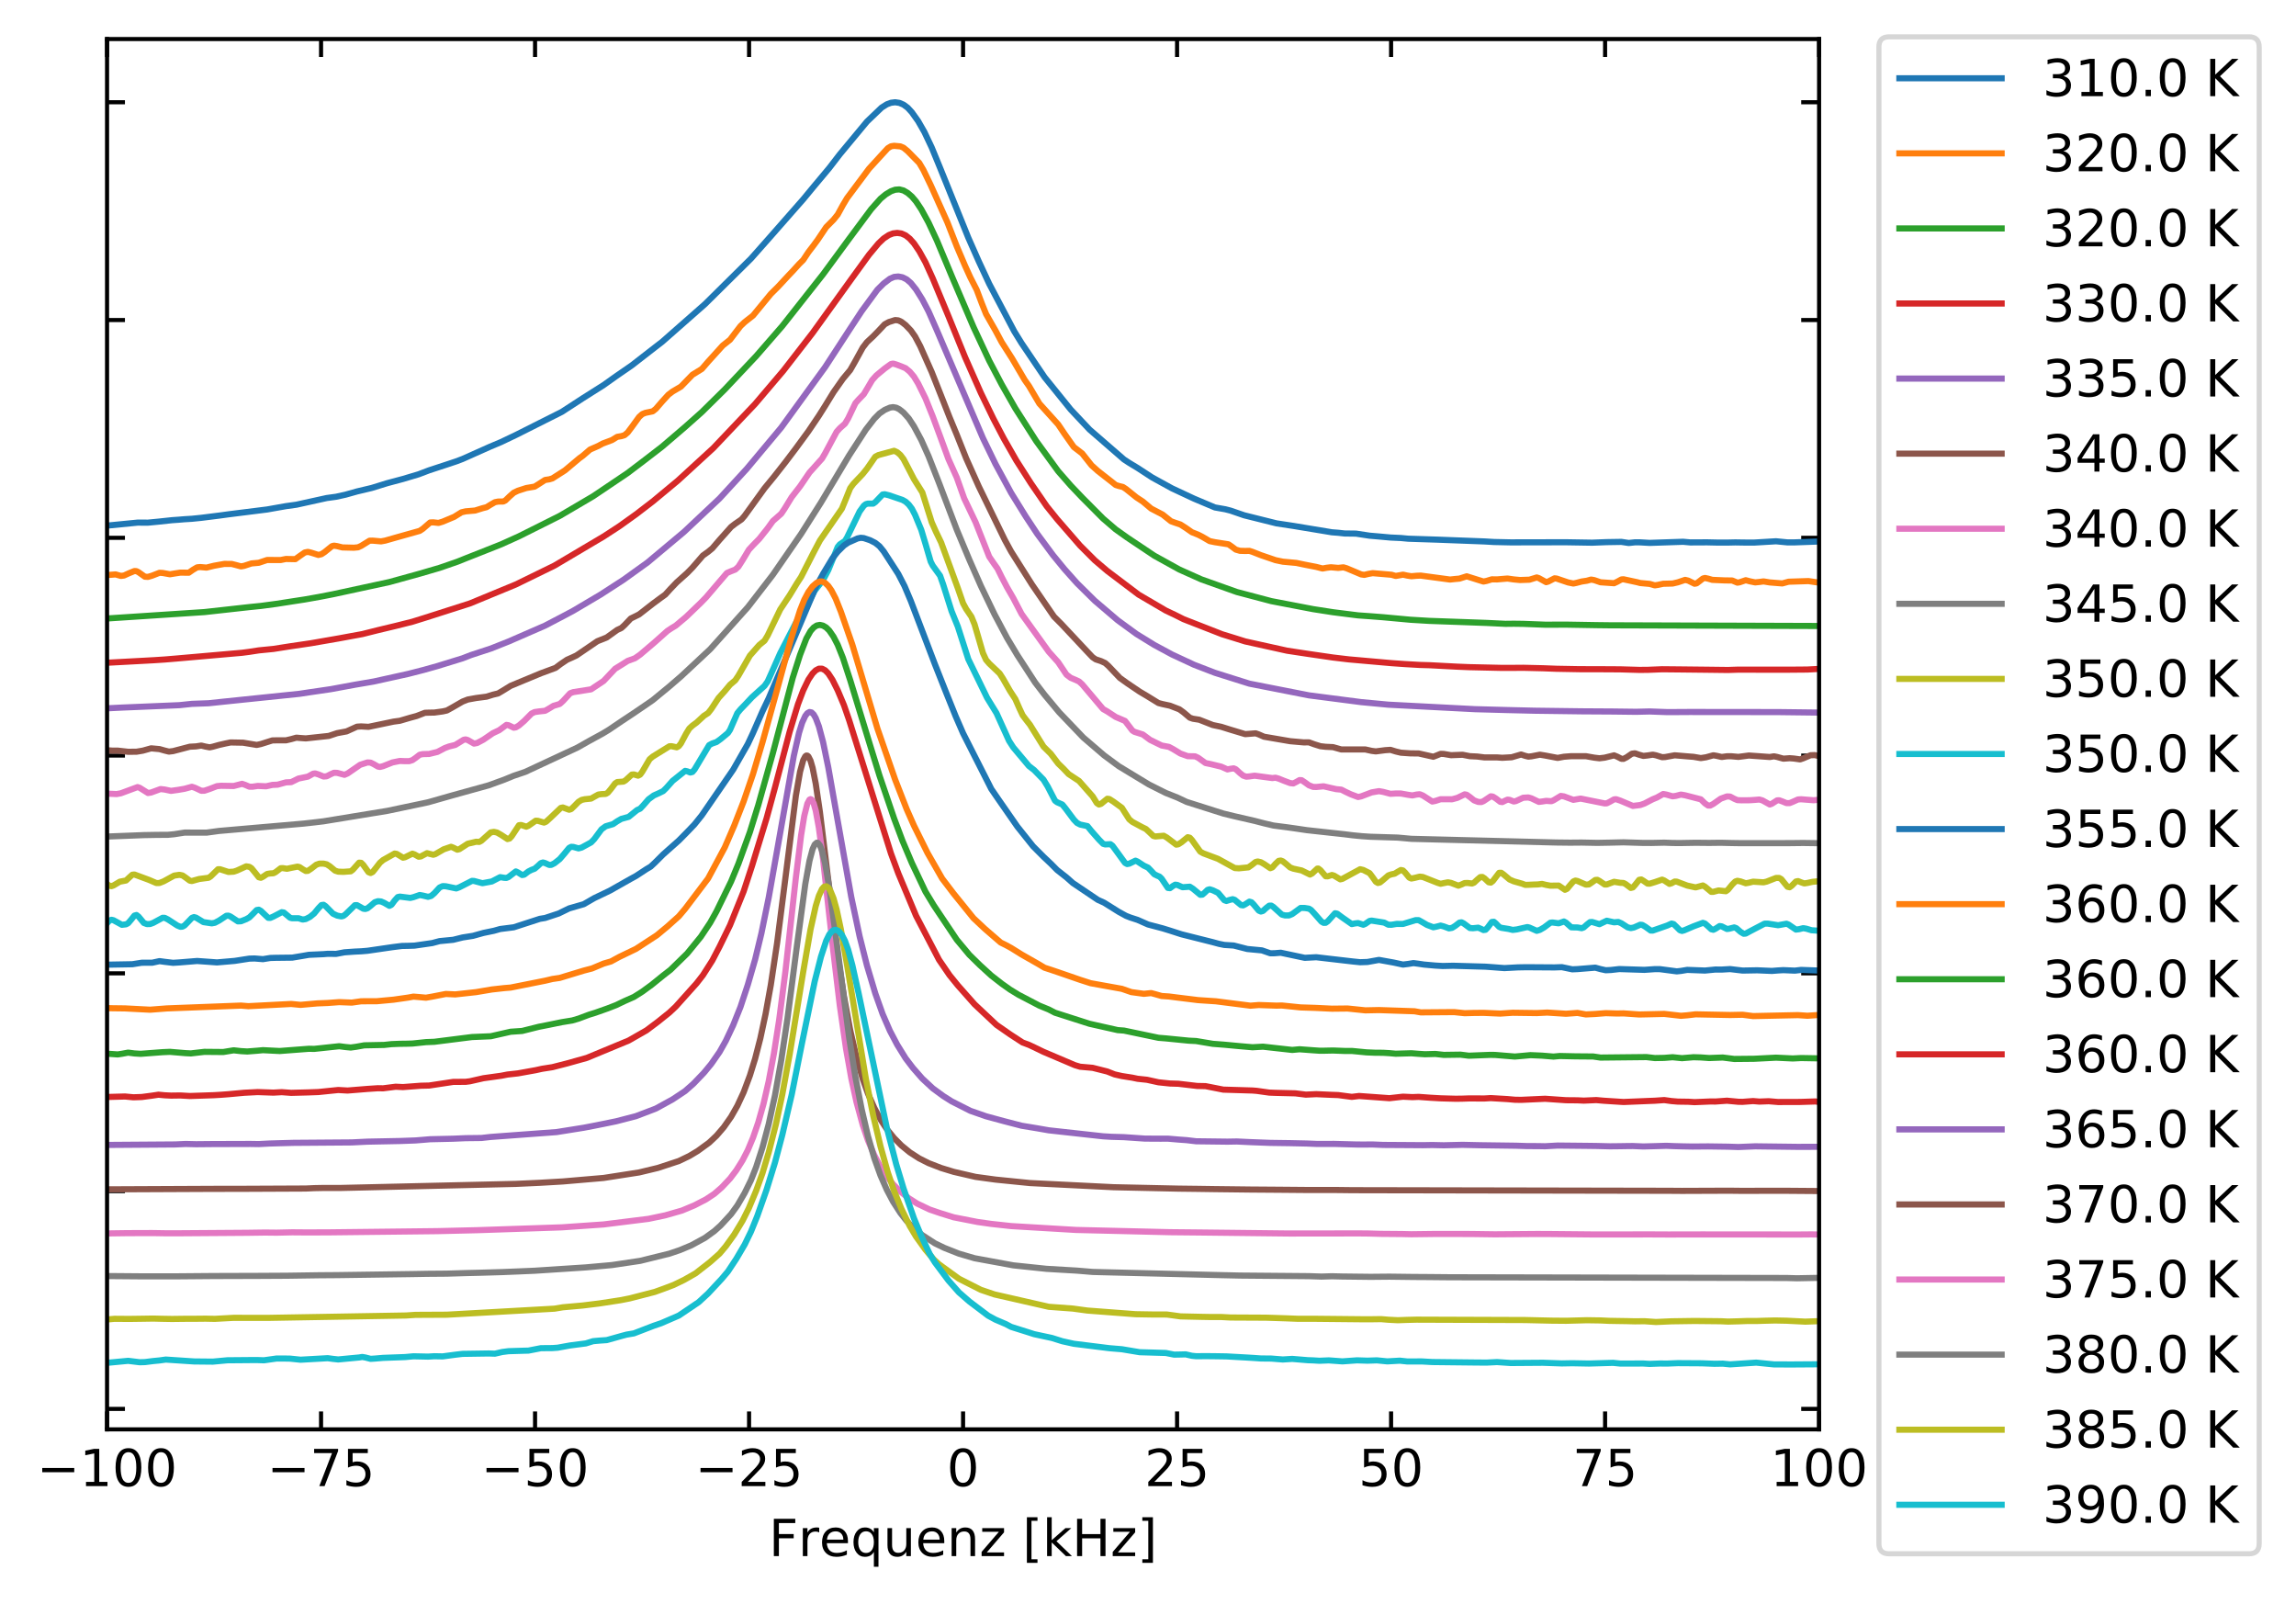 <?xml version="1.0" encoding="utf-8" standalone="no"?>
<!DOCTYPE svg PUBLIC "-//W3C//DTD SVG 1.1//EN"
  "http://www.w3.org/Graphics/SVG/1.1/DTD/svg11.dtd">
<!-- Created with matplotlib (http://matplotlib.org/) -->
<svg height="313.492pt" version="1.1" viewBox="0 0 448.994 313.492" width="448.994pt" xmlns="http://www.w3.org/2000/svg" xmlns:xlink="http://www.w3.org/1999/xlink">
 <defs>
  <style type="text/css">
*{stroke-linecap:butt;stroke-linejoin:round;}
  </style>
 </defs>
 <g id="figure_1">
  <g id="patch_1">
   <path d="M 0 313.492 
L 448.994 313.492 
L 448.994 0 
L 0 0 
z
" style="fill:#ffffff;"/>
  </g>
  <g id="axes_1">
   <g id="patch_2">
    <path d="M 20.934 279.436 
L 355.734 279.436 
L 355.734 7.636 
L 20.934 7.636 
z
" style="fill:#ffffff;"/>
   </g>
   <g id="matplotlib.axis_1">
    <g id="xtick_1">
     <g id="line2d_1">
      <defs>
       <path d="M 0 0 
L 0 -3.5 
" id="mb05d3e271e" style="stroke:#000000;stroke-width:0.8;"/>
      </defs>
      <g>
       <use style="stroke:#000000;stroke-width:0.8;" x="20.934" xlink:href="#mb05d3e271e" y="279.436"/>
      </g>
     </g>
     <g id="line2d_2">
      <defs>
       <path d="M 0 0 
L 0 3.5 
" id="m2145496e22" style="stroke:#000000;stroke-width:0.8;"/>
      </defs>
      <g>
       <use style="stroke:#000000;stroke-width:0.8;" x="20.934" xlink:href="#m2145496e22" y="7.636"/>
      </g>
     </g>
     <g id="text_1">
      <!-- −100 -->
      <defs>
       <path d="M 10.594 35.5 
L 73.188 35.5 
L 73.188 27.203 
L 10.594 27.203 
z
" id="DejaVuSans-2212"/>
       <path d="M 12.406 8.297 
L 28.516 8.297 
L 28.516 63.922 
L 10.984 60.406 
L 10.984 69.391 
L 28.422 72.906 
L 38.281 72.906 
L 38.281 8.297 
L 54.391 8.297 
L 54.391 0 
L 12.406 0 
z
" id="DejaVuSans-31"/>
       <path d="M 31.781 66.406 
Q 24.172 66.406 20.328 58.906 
Q 16.5 51.422 16.5 36.375 
Q 16.5 21.391 20.328 13.891 
Q 24.172 6.391 31.781 6.391 
Q 39.453 6.391 43.281 13.891 
Q 47.125 21.391 47.125 36.375 
Q 47.125 51.422 43.281 58.906 
Q 39.453 66.406 31.781 66.406 
z
M 31.781 74.219 
Q 44.047 74.219 50.516 64.516 
Q 56.984 54.828 56.984 36.375 
Q 56.984 17.969 50.516 8.266 
Q 44.047 -1.422 31.781 -1.422 
Q 19.531 -1.422 13.062 8.266 
Q 6.594 17.969 6.594 36.375 
Q 6.594 54.828 13.062 64.516 
Q 19.531 74.219 31.781 74.219 
z
" id="DejaVuSans-30"/>
      </defs>
      <g transform="translate(7.2 290.534)scale(0.1 -0.1)">
       <use xlink:href="#DejaVuSans-2212"/>
       <use x="83.789" xlink:href="#DejaVuSans-31"/>
       <use x="147.412" xlink:href="#DejaVuSans-30"/>
       <use x="211.035" xlink:href="#DejaVuSans-30"/>
      </g>
     </g>
    </g>
    <g id="xtick_2">
     <g id="line2d_3">
      <g>
       <use style="stroke:#000000;stroke-width:0.8;" x="62.784" xlink:href="#mb05d3e271e" y="279.436"/>
      </g>
     </g>
     <g id="line2d_4">
      <g>
       <use style="stroke:#000000;stroke-width:0.8;" x="62.784" xlink:href="#m2145496e22" y="7.636"/>
      </g>
     </g>
     <g id="text_2">
      <!-- −75 -->
      <defs>
       <path d="M 8.203 72.906 
L 55.078 72.906 
L 55.078 68.703 
L 28.609 0 
L 18.312 0 
L 43.219 64.594 
L 8.203 64.594 
z
" id="DejaVuSans-37"/>
       <path d="M 10.797 72.906 
L 49.516 72.906 
L 49.516 64.594 
L 19.828 64.594 
L 19.828 46.734 
Q 21.969 47.469 24.109 47.828 
Q 26.266 48.188 28.422 48.188 
Q 40.625 48.188 47.75 41.5 
Q 54.891 34.812 54.891 23.391 
Q 54.891 11.625 47.562 5.094 
Q 40.234 -1.422 26.906 -1.422 
Q 22.312 -1.422 17.547 -0.641 
Q 12.797 0.141 7.719 1.703 
L 7.719 11.625 
Q 12.109 9.234 16.797 8.062 
Q 21.484 6.891 26.703 6.891 
Q 35.156 6.891 40.078 11.328 
Q 45.016 15.766 45.016 23.391 
Q 45.016 31 40.078 35.438 
Q 35.156 39.891 26.703 39.891 
Q 22.75 39.891 18.812 39.016 
Q 14.891 38.141 10.797 36.281 
z
" id="DejaVuSans-35"/>
      </defs>
      <g transform="translate(52.231 290.534)scale(0.1 -0.1)">
       <use xlink:href="#DejaVuSans-2212"/>
       <use x="83.789" xlink:href="#DejaVuSans-37"/>
       <use x="147.412" xlink:href="#DejaVuSans-35"/>
      </g>
     </g>
    </g>
    <g id="xtick_3">
     <g id="line2d_5">
      <g>
       <use style="stroke:#000000;stroke-width:0.8;" x="104.634" xlink:href="#mb05d3e271e" y="279.436"/>
      </g>
     </g>
     <g id="line2d_6">
      <g>
       <use style="stroke:#000000;stroke-width:0.8;" x="104.634" xlink:href="#m2145496e22" y="7.636"/>
      </g>
     </g>
     <g id="text_3">
      <!-- −50 -->
      <g transform="translate(94.081 290.534)scale(0.1 -0.1)">
       <use xlink:href="#DejaVuSans-2212"/>
       <use x="83.789" xlink:href="#DejaVuSans-35"/>
       <use x="147.412" xlink:href="#DejaVuSans-30"/>
      </g>
     </g>
    </g>
    <g id="xtick_4">
     <g id="line2d_7">
      <g>
       <use style="stroke:#000000;stroke-width:0.8;" x="146.484" xlink:href="#mb05d3e271e" y="279.436"/>
      </g>
     </g>
     <g id="line2d_8">
      <g>
       <use style="stroke:#000000;stroke-width:0.8;" x="146.484" xlink:href="#m2145496e22" y="7.636"/>
      </g>
     </g>
     <g id="text_4">
      <!-- −25 -->
      <defs>
       <path d="M 19.188 8.297 
L 53.609 8.297 
L 53.609 0 
L 7.328 0 
L 7.328 8.297 
Q 12.938 14.109 22.625 23.891 
Q 32.328 33.688 34.812 36.531 
Q 39.547 41.844 41.422 45.531 
Q 43.312 49.219 43.312 52.781 
Q 43.312 58.594 39.234 62.25 
Q 35.156 65.922 28.609 65.922 
Q 23.969 65.922 18.812 64.312 
Q 13.672 62.703 7.812 59.422 
L 7.812 69.391 
Q 13.766 71.781 18.938 73 
Q 24.125 74.219 28.422 74.219 
Q 39.75 74.219 46.484 68.547 
Q 53.219 62.891 53.219 53.422 
Q 53.219 48.922 51.531 44.891 
Q 49.859 40.875 45.406 35.406 
Q 44.188 33.984 37.641 27.219 
Q 31.109 20.453 19.188 8.297 
z
" id="DejaVuSans-32"/>
      </defs>
      <g transform="translate(135.931 290.534)scale(0.1 -0.1)">
       <use xlink:href="#DejaVuSans-2212"/>
       <use x="83.789" xlink:href="#DejaVuSans-32"/>
       <use x="147.412" xlink:href="#DejaVuSans-35"/>
      </g>
     </g>
    </g>
    <g id="xtick_5">
     <g id="line2d_9">
      <g>
       <use style="stroke:#000000;stroke-width:0.8;" x="188.334" xlink:href="#mb05d3e271e" y="279.436"/>
      </g>
     </g>
     <g id="line2d_10">
      <g>
       <use style="stroke:#000000;stroke-width:0.8;" x="188.334" xlink:href="#m2145496e22" y="7.636"/>
      </g>
     </g>
     <g id="text_5">
      <!-- 0 -->
      <g transform="translate(185.152 290.534)scale(0.1 -0.1)">
       <use xlink:href="#DejaVuSans-30"/>
      </g>
     </g>
    </g>
    <g id="xtick_6">
     <g id="line2d_11">
      <g>
       <use style="stroke:#000000;stroke-width:0.8;" x="230.184" xlink:href="#mb05d3e271e" y="279.436"/>
      </g>
     </g>
     <g id="line2d_12">
      <g>
       <use style="stroke:#000000;stroke-width:0.8;" x="230.184" xlink:href="#m2145496e22" y="7.636"/>
      </g>
     </g>
     <g id="text_6">
      <!-- 25 -->
      <g transform="translate(223.821 290.534)scale(0.1 -0.1)">
       <use xlink:href="#DejaVuSans-32"/>
       <use x="63.623" xlink:href="#DejaVuSans-35"/>
      </g>
     </g>
    </g>
    <g id="xtick_7">
     <g id="line2d_13">
      <g>
       <use style="stroke:#000000;stroke-width:0.8;" x="272.034" xlink:href="#mb05d3e271e" y="279.436"/>
      </g>
     </g>
     <g id="line2d_14">
      <g>
       <use style="stroke:#000000;stroke-width:0.8;" x="272.034" xlink:href="#m2145496e22" y="7.636"/>
      </g>
     </g>
     <g id="text_7">
      <!-- 50 -->
      <g transform="translate(265.671 290.534)scale(0.1 -0.1)">
       <use xlink:href="#DejaVuSans-35"/>
       <use x="63.623" xlink:href="#DejaVuSans-30"/>
      </g>
     </g>
    </g>
    <g id="xtick_8">
     <g id="line2d_15">
      <g>
       <use style="stroke:#000000;stroke-width:0.8;" x="313.884" xlink:href="#mb05d3e271e" y="279.436"/>
      </g>
     </g>
     <g id="line2d_16">
      <g>
       <use style="stroke:#000000;stroke-width:0.8;" x="313.884" xlink:href="#m2145496e22" y="7.636"/>
      </g>
     </g>
     <g id="text_8">
      <!-- 75 -->
      <g transform="translate(307.521 290.534)scale(0.1 -0.1)">
       <use xlink:href="#DejaVuSans-37"/>
       <use x="63.623" xlink:href="#DejaVuSans-35"/>
      </g>
     </g>
    </g>
    <g id="xtick_9">
     <g id="line2d_17">
      <g>
       <use style="stroke:#000000;stroke-width:0.8;" x="355.734" xlink:href="#mb05d3e271e" y="279.436"/>
      </g>
     </g>
     <g id="line2d_18">
      <g>
       <use style="stroke:#000000;stroke-width:0.8;" x="355.734" xlink:href="#m2145496e22" y="7.636"/>
      </g>
     </g>
     <g id="text_9">
      <!-- 100 -->
      <g transform="translate(346.19 290.534)scale(0.1 -0.1)">
       <use xlink:href="#DejaVuSans-31"/>
       <use x="63.623" xlink:href="#DejaVuSans-30"/>
       <use x="127.246" xlink:href="#DejaVuSans-30"/>
      </g>
     </g>
    </g>
    <g id="text_10">
     <!-- Frequenz [kHz] -->
     <defs>
      <path d="M 9.812 72.906 
L 51.703 72.906 
L 51.703 64.594 
L 19.672 64.594 
L 19.672 43.109 
L 48.578 43.109 
L 48.578 34.812 
L 19.672 34.812 
L 19.672 0 
L 9.812 0 
z
" id="DejaVuSans-46"/>
      <path d="M 41.109 46.297 
Q 39.594 47.172 37.812 47.578 
Q 36.031 48 33.891 48 
Q 26.266 48 22.188 43.047 
Q 18.109 38.094 18.109 28.812 
L 18.109 0 
L 9.078 0 
L 9.078 54.688 
L 18.109 54.688 
L 18.109 46.188 
Q 20.953 51.172 25.484 53.578 
Q 30.031 56 36.531 56 
Q 37.453 56 38.578 55.875 
Q 39.703 55.766 41.062 55.516 
z
" id="DejaVuSans-72"/>
      <path d="M 56.203 29.594 
L 56.203 25.203 
L 14.891 25.203 
Q 15.484 15.922 20.484 11.062 
Q 25.484 6.203 34.422 6.203 
Q 39.594 6.203 44.453 7.469 
Q 49.312 8.734 54.109 11.281 
L 54.109 2.781 
Q 49.266 0.734 44.188 -0.344 
Q 39.109 -1.422 33.891 -1.422 
Q 20.797 -1.422 13.156 6.188 
Q 5.516 13.812 5.516 26.812 
Q 5.516 40.234 12.766 48.109 
Q 20.016 56 32.328 56 
Q 43.359 56 49.781 48.891 
Q 56.203 41.797 56.203 29.594 
z
M 47.219 32.234 
Q 47.125 39.594 43.094 43.984 
Q 39.062 48.391 32.422 48.391 
Q 24.906 48.391 20.391 44.141 
Q 15.875 39.891 15.188 32.172 
z
" id="DejaVuSans-65"/>
      <path d="M 14.797 27.297 
Q 14.797 17.391 18.875 11.75 
Q 22.953 6.109 30.078 6.109 
Q 37.203 6.109 41.297 11.75 
Q 45.406 17.391 45.406 27.297 
Q 45.406 37.203 41.297 42.844 
Q 37.203 48.484 30.078 48.484 
Q 22.953 48.484 18.875 42.844 
Q 14.797 37.203 14.797 27.297 
z
M 45.406 8.203 
Q 42.578 3.328 38.25 0.953 
Q 33.938 -1.422 27.875 -1.422 
Q 17.969 -1.422 11.734 6.484 
Q 5.516 14.406 5.516 27.297 
Q 5.516 40.188 11.734 48.094 
Q 17.969 56 27.875 56 
Q 33.938 56 38.25 53.625 
Q 42.578 51.266 45.406 46.391 
L 45.406 54.688 
L 54.391 54.688 
L 54.391 -20.797 
L 45.406 -20.797 
z
" id="DejaVuSans-71"/>
      <path d="M 8.5 21.578 
L 8.5 54.688 
L 17.484 54.688 
L 17.484 21.922 
Q 17.484 14.156 20.5 10.266 
Q 23.531 6.391 29.594 6.391 
Q 36.859 6.391 41.078 11.031 
Q 45.312 15.672 45.312 23.688 
L 45.312 54.688 
L 54.297 54.688 
L 54.297 0 
L 45.312 0 
L 45.312 8.406 
Q 42.047 3.422 37.719 1 
Q 33.406 -1.422 27.688 -1.422 
Q 18.266 -1.422 13.375 4.438 
Q 8.5 10.297 8.5 21.578 
z
M 31.109 56 
z
" id="DejaVuSans-75"/>
      <path d="M 54.891 33.016 
L 54.891 0 
L 45.906 0 
L 45.906 32.719 
Q 45.906 40.484 42.875 44.328 
Q 39.844 48.188 33.797 48.188 
Q 26.516 48.188 22.312 43.547 
Q 18.109 38.922 18.109 30.906 
L 18.109 0 
L 9.078 0 
L 9.078 54.688 
L 18.109 54.688 
L 18.109 46.188 
Q 21.344 51.125 25.703 53.562 
Q 30.078 56 35.797 56 
Q 45.219 56 50.047 50.172 
Q 54.891 44.344 54.891 33.016 
z
" id="DejaVuSans-6e"/>
      <path d="M 5.516 54.688 
L 48.188 54.688 
L 48.188 46.484 
L 14.406 7.172 
L 48.188 7.172 
L 48.188 0 
L 4.297 0 
L 4.297 8.203 
L 38.094 47.516 
L 5.516 47.516 
z
" id="DejaVuSans-7a"/>
      <path id="DejaVuSans-20"/>
      <path d="M 8.594 75.984 
L 29.297 75.984 
L 29.297 69 
L 17.578 69 
L 17.578 -6.203 
L 29.297 -6.203 
L 29.297 -13.188 
L 8.594 -13.188 
z
" id="DejaVuSans-5b"/>
      <path d="M 9.078 75.984 
L 18.109 75.984 
L 18.109 31.109 
L 44.922 54.688 
L 56.391 54.688 
L 27.391 29.109 
L 57.625 0 
L 45.906 0 
L 18.109 26.703 
L 18.109 0 
L 9.078 0 
z
" id="DejaVuSans-6b"/>
      <path d="M 9.812 72.906 
L 19.672 72.906 
L 19.672 43.016 
L 55.516 43.016 
L 55.516 72.906 
L 65.375 72.906 
L 65.375 0 
L 55.516 0 
L 55.516 34.719 
L 19.672 34.719 
L 19.672 0 
L 9.812 0 
z
" id="DejaVuSans-48"/>
      <path d="M 30.422 75.984 
L 30.422 -13.188 
L 9.719 -13.188 
L 9.719 -6.203 
L 21.391 -6.203 
L 21.391 69 
L 9.719 69 
L 9.719 75.984 
z
" id="DejaVuSans-5d"/>
     </defs>
     <g transform="translate(150.35 304.213)scale(0.1 -0.1)">
      <use xlink:href="#DejaVuSans-46"/>
      <use x="57.41" xlink:href="#DejaVuSans-72"/>
      <use x="98.492" xlink:href="#DejaVuSans-65"/>
      <use x="160.016" xlink:href="#DejaVuSans-71"/>
      <use x="223.492" xlink:href="#DejaVuSans-75"/>
      <use x="286.871" xlink:href="#DejaVuSans-65"/>
      <use x="348.395" xlink:href="#DejaVuSans-6e"/>
      <use x="411.773" xlink:href="#DejaVuSans-7a"/>
      <use x="464.264" xlink:href="#DejaVuSans-20"/>
      <use x="496.051" xlink:href="#DejaVuSans-5b"/>
      <use x="535.064" xlink:href="#DejaVuSans-6b"/>
      <use x="592.975" xlink:href="#DejaVuSans-48"/>
      <use x="668.17" xlink:href="#DejaVuSans-7a"/>
      <use x="720.66" xlink:href="#DejaVuSans-5d"/>
     </g>
    </g>
   </g>
   <g id="matplotlib.axis_2">
    <g id="ytick_1">
     <g id="line2d_19">
      <defs>
       <path d="M 0 0 
L 3.5 0 
" id="md6700bfd11" style="stroke:#000000;stroke-width:0.8;"/>
      </defs>
      <g>
       <use style="stroke:#000000;stroke-width:0.8;" x="20.934" xlink:href="#md6700bfd11" y="275.435"/>
      </g>
     </g>
     <g id="line2d_20">
      <defs>
       <path d="M 0 0 
L -3.5 0 
" id="m673af1a3e0" style="stroke:#000000;stroke-width:0.8;"/>
      </defs>
      <g>
       <use style="stroke:#000000;stroke-width:0.8;" x="355.734" xlink:href="#m673af1a3e0" y="275.435"/>
      </g>
     </g>
    </g>
    <g id="ytick_2">
     <g id="line2d_21">
      <g>
       <use style="stroke:#000000;stroke-width:0.8;" x="20.934" xlink:href="#md6700bfd11" y="232.861"/>
      </g>
     </g>
     <g id="line2d_22">
      <g>
       <use style="stroke:#000000;stroke-width:0.8;" x="355.734" xlink:href="#m673af1a3e0" y="232.861"/>
      </g>
     </g>
    </g>
    <g id="ytick_3">
     <g id="line2d_23">
      <g>
       <use style="stroke:#000000;stroke-width:0.8;" x="20.934" xlink:href="#md6700bfd11" y="190.287"/>
      </g>
     </g>
     <g id="line2d_24">
      <g>
       <use style="stroke:#000000;stroke-width:0.8;" x="355.734" xlink:href="#m673af1a3e0" y="190.287"/>
      </g>
     </g>
    </g>
    <g id="ytick_4">
     <g id="line2d_25">
      <g>
       <use style="stroke:#000000;stroke-width:0.8;" x="20.934" xlink:href="#md6700bfd11" y="147.713"/>
      </g>
     </g>
     <g id="line2d_26">
      <g>
       <use style="stroke:#000000;stroke-width:0.8;" x="355.734" xlink:href="#m673af1a3e0" y="147.713"/>
      </g>
     </g>
    </g>
    <g id="ytick_5">
     <g id="line2d_27">
      <g>
       <use style="stroke:#000000;stroke-width:0.8;" x="20.934" xlink:href="#md6700bfd11" y="105.139"/>
      </g>
     </g>
     <g id="line2d_28">
      <g>
       <use style="stroke:#000000;stroke-width:0.8;" x="355.734" xlink:href="#m673af1a3e0" y="105.139"/>
      </g>
     </g>
    </g>
    <g id="ytick_6">
     <g id="line2d_29">
      <g>
       <use style="stroke:#000000;stroke-width:0.8;" x="20.934" xlink:href="#md6700bfd11" y="62.565"/>
      </g>
     </g>
     <g id="line2d_30">
      <g>
       <use style="stroke:#000000;stroke-width:0.8;" x="355.734" xlink:href="#m673af1a3e0" y="62.565"/>
      </g>
     </g>
    </g>
    <g id="ytick_7">
     <g id="line2d_31">
      <g>
       <use style="stroke:#000000;stroke-width:0.8;" x="20.934" xlink:href="#md6700bfd11" y="19.991"/>
      </g>
     </g>
     <g id="line2d_32">
      <g>
       <use style="stroke:#000000;stroke-width:0.8;" x="355.734" xlink:href="#m673af1a3e0" y="19.991"/>
      </g>
     </g>
    </g>
   </g>
   <g id="line2d_33">
    <path clip-path="url(#p1c07a9778f)" d="M 20.77 102.773 
L 26.9 102.171 
L 28.944 102.175 
L 30.987 101.979 
L 33.644 101.694 
L 34.87 101.607 
L 36.096 101.506 
L 37.526 101.419 
L 39.366 101.233 
L 43.044 100.772 
L 44.679 100.547 
L 52.239 99.6 
L 55.918 98.95 
L 57.961 98.668 
L 63.887 97.364 
L 65.726 97.113 
L 67.565 96.709 
L 69.813 96.078 
L 72.674 95.399 
L 75.739 94.454 
L 78.804 93.636 
L 81.869 92.72 
L 83.913 91.945 
L 87.387 90.806 
L 89.226 90.193 
L 90.452 89.729 
L 95.765 87.357 
L 98.013 86.408 
L 100.874 85.044 
L 109.865 80.523 
L 113.952 77.865 
L 118.039 75.281 
L 120.491 73.538 
L 123.556 71.423 
L 128.052 67.932 
L 129.482 66.83 
L 137.86 59.46 
L 146.851 50.565 
L 150.53 46.41 
L 157.069 38.97 
L 159.112 36.497 
L 162.177 32.834 
L 164.221 30.18 
L 169.534 23.776 
L 172.395 21.041 
L 173.416 20.395 
L 174.234 20.09 
L 175.051 19.991 
L 175.869 20.113 
L 176.686 20.457 
L 177.503 21.06 
L 178.321 21.954 
L 179.547 23.676 
L 180.773 25.819 
L 182.203 28.841 
L 183.838 32.816 
L 189.355 46.468 
L 191.399 51.087 
L 193.442 55.478 
L 198.347 64.781 
L 199.777 67.092 
L 204.273 73.741 
L 209.381 80.062 
L 211.425 82.236 
L 213.059 83.973 
L 219.803 89.826 
L 220.825 90.494 
L 222.459 91.481 
L 225.32 93.345 
L 229.203 95.477 
L 233.494 97.481 
L 237.581 99.204 
L 239.624 99.563 
L 240.646 99.824 
L 243.303 100.739 
L 249.637 102.317 
L 252.907 102.811 
L 260.468 104.062 
L 261.694 104.154 
L 262.92 104.292 
L 265.168 104.32 
L 267.824 104.724 
L 269.663 104.881 
L 271.911 105.085 
L 273.954 105.18 
L 275.385 105.315 
L 281.107 105.501 
L 290.302 105.85 
L 292.141 105.959 
L 295.411 106.031 
L 304.198 106.014 
L 306.037 106.007 
L 311.35 106.094 
L 312.576 106.046 
L 314.211 105.984 
L 317.071 105.938 
L 318.502 106.151 
L 319.728 106.022 
L 320.75 106.028 
L 322.589 106.135 
L 329.128 105.915 
L 330.558 106.042 
L 333.828 106.025 
L 335.667 106.066 
L 337.71 106.075 
L 339.345 106.037 
L 340.98 106.064 
L 343.023 106.072 
L 347.315 105.817 
L 349.562 106.036 
L 350.993 106.03 
L 355.284 105.875 
L 355.897 105.84 
L 355.897 105.84 
" style="fill:none;stroke:#1f77b4;stroke-linecap:square;stroke-width:1.2;"/>
   </g>
   <g id="line2d_34">
    <path clip-path="url(#p1c07a9778f)" d="M 20.77 112.435 
L 22.609 112.297 
L 23.631 112.589 
L 24.244 112.515 
L 25.266 112.049 
L 26.287 111.633 
L 26.696 111.66 
L 27.105 111.873 
L 28.331 112.743 
L 28.944 112.778 
L 29.761 112.535 
L 31.192 111.977 
L 31.805 112.012 
L 33.235 112.268 
L 34.257 112.099 
L 35.279 111.945 
L 36.913 111.965 
L 37.731 111.394 
L 38.548 110.912 
L 39.161 110.859 
L 40.387 110.964 
L 41.818 110.608 
L 43.861 110.243 
L 45.292 110.247 
L 46.109 110.453 
L 47.131 110.729 
L 47.744 110.618 
L 49.174 110.151 
L 50.605 110.021 
L 52.239 109.475 
L 54.896 109.481 
L 55.918 109.278 
L 57.757 109.312 
L 58.574 108.722 
L 59.596 108.011 
L 60.209 107.891 
L 60.822 108.037 
L 62.252 108.487 
L 62.865 108.342 
L 63.478 107.936 
L 64.909 106.779 
L 65.317 106.673 
L 65.931 106.769 
L 66.952 107.021 
L 69.2 107.077 
L 70.017 106.999 
L 70.63 106.717 
L 72.265 105.706 
L 72.878 105.693 
L 74.513 105.838 
L 75.33 105.688 
L 77.17 105.163 
L 82.074 103.785 
L 82.687 103.378 
L 84.117 102.144 
L 84.73 102.119 
L 85.752 102.231 
L 86.569 101.984 
L 88.817 101.042 
L 90.248 100.152 
L 91.065 99.966 
L 92.904 99.807 
L 94.335 99.362 
L 95.152 99.154 
L 95.969 98.648 
L 96.787 98.179 
L 97.4 98.056 
L 98.421 98.043 
L 98.83 97.84 
L 99.648 97.048 
L 100.465 96.328 
L 101.282 95.935 
L 102.917 95.409 
L 104.552 95.132 
L 105.369 94.623 
L 106.595 93.83 
L 107.413 93.708 
L 108.026 93.527 
L 110.478 91.959 
L 113.339 89.558 
L 113.952 89.12 
L 115.382 87.887 
L 117.017 87.172 
L 117.834 86.722 
L 119.673 86.033 
L 120.695 85.404 
L 121.513 85.265 
L 122.126 85.078 
L 122.739 84.559 
L 123.556 83.475 
L 124.986 81.506 
L 125.599 80.959 
L 126.213 80.71 
L 127.643 80.415 
L 128.256 79.923 
L 129.482 78.504 
L 130.708 77.16 
L 131.525 76.543 
L 133.16 75.584 
L 135.408 73.264 
L 137.247 72.13 
L 138.473 70.714 
L 141.334 67.554 
L 142.765 66.419 
L 143.582 65.343 
L 144.808 63.747 
L 145.625 62.975 
L 147.26 61.69 
L 150.734 57.465 
L 152.164 56.044 
L 154.208 53.84 
L 155.025 52.988 
L 156.251 51.637 
L 157.069 50.828 
L 158.09 49.292 
L 159.112 47.957 
L 159.93 46.843 
L 161.564 44.406 
L 162.995 42.965 
L 163.812 41.956 
L 164.834 40.091 
L 165.651 38.724 
L 169.942 32.979 
L 172.803 29.853 
L 173.621 28.972 
L 174.234 28.602 
L 174.847 28.505 
L 176.073 28.619 
L 176.686 28.875 
L 177.503 29.548 
L 179.751 31.835 
L 180.568 33.22 
L 181.999 36.182 
L 185.268 43.468 
L 187.108 48.175 
L 188.742 52.012 
L 189.764 54.251 
L 190.99 56.646 
L 192.012 59.352 
L 192.829 61.392 
L 193.647 62.833 
L 194.668 64.619 
L 195.894 66.91 
L 197.938 70.109 
L 200.39 74.287 
L 201.207 75.44 
L 203.251 78.897 
L 206.929 82.97 
L 208.155 84.791 
L 209.994 87.397 
L 210.812 88.021 
L 211.629 88.651 
L 212.446 89.687 
L 213.468 90.975 
L 214.694 92.076 
L 217.351 94.152 
L 218.168 94.807 
L 218.781 95.006 
L 219.598 95.205 
L 220.212 95.608 
L 222.255 97.245 
L 223.481 98.049 
L 225.116 99.426 
L 227.364 100.599 
L 228.998 101.904 
L 229.816 102.197 
L 230.838 102.539 
L 231.859 103.19 
L 233.085 104.045 
L 234.311 104.532 
L 235.129 104.95 
L 236.559 105.786 
L 237.581 105.996 
L 240.237 106.41 
L 240.85 106.834 
L 241.668 107.447 
L 242.485 107.683 
L 243.507 107.712 
L 244.324 107.692 
L 244.937 107.887 
L 246.572 108.53 
L 249.433 109.509 
L 250.863 109.807 
L 253.52 110.051 
L 255.155 110.394 
L 257.402 110.83 
L 258.629 111.143 
L 259.446 110.995 
L 260.263 110.9 
L 261.694 111.023 
L 262.715 110.912 
L 263.328 111.092 
L 266.189 112.297 
L 266.802 112.385 
L 267.62 112.193 
L 268.437 112.05 
L 272.115 112.363 
L 272.933 112.594 
L 273.546 112.493 
L 274.363 112.344 
L 275.181 112.523 
L 275.998 112.65 
L 277.02 112.561 
L 277.837 112.528 
L 283.559 113.299 
L 284.58 113.19 
L 285.398 113.118 
L 286.828 112.667 
L 288.872 113.309 
L 290.098 113.69 
L 290.711 113.568 
L 291.733 113.257 
L 292.754 113.273 
L 293.776 113.186 
L 294.798 113.103 
L 296.024 113.276 
L 297.25 113.393 
L 299.089 113.329 
L 300.519 112.892 
L 300.928 113.023 
L 302.358 113.811 
L 302.767 113.694 
L 303.993 113.063 
L 304.402 113.106 
L 306.65 113.867 
L 307.671 114.077 
L 308.285 113.951 
L 309.306 113.683 
L 310.328 113.531 
L 311.145 113.303 
L 311.758 113.412 
L 312.984 113.832 
L 315.641 114.018 
L 316.254 113.733 
L 317.071 113.28 
L 317.48 113.246 
L 320.137 113.817 
L 320.75 113.979 
L 322.589 114.148 
L 323.61 114.435 
L 324.223 114.341 
L 325.245 114.124 
L 327.084 114.079 
L 328.106 113.842 
L 329.536 113.364 
L 330.15 113.513 
L 331.376 114.117 
L 331.784 114.046 
L 332.397 113.583 
L 333.01 113.102 
L 333.419 112.989 
L 334.032 113.125 
L 334.849 113.361 
L 337.302 113.469 
L 338.732 113.485 
L 339.754 113.906 
L 340.162 113.844 
L 341.389 113.43 
L 342.206 113.647 
L 343.228 113.854 
L 344.045 113.775 
L 344.862 113.663 
L 346.088 113.863 
L 348.541 114.058 
L 349.767 113.723 
L 353.649 113.599 
L 355.08 113.814 
L 355.897 113.918 
L 355.897 113.918 
" style="fill:none;stroke:#ff7f0e;stroke-linecap:square;stroke-width:1.2;"/>
   </g>
   <g id="line2d_35">
    <path clip-path="url(#p1c07a9778f)" d="M 20.77 120.922 
L 39.979 119.66 
L 48.97 118.662 
L 51.013 118.457 
L 54.078 118.047 
L 56.939 117.602 
L 59.596 117.194 
L 62.457 116.687 
L 65.113 116.172 
L 76.148 113.789 
L 82.074 112.152 
L 85.956 111.018 
L 89.43 109.819 
L 91.269 109.08 
L 93.722 108.115 
L 98.013 106.412 
L 101.487 104.844 
L 109.456 100.856 
L 115.995 97.015 
L 122.739 92.474 
L 125.804 90.149 
L 129.482 87.316 
L 133.978 83.466 
L 137.247 80.555 
L 141.743 76.119 
L 147.873 69.616 
L 152.982 63.736 
L 160.951 53.63 
L 166.06 46.679 
L 170.351 40.909 
L 172.19 38.845 
L 173.212 38 
L 174.234 37.383 
L 175.051 37.092 
L 175.869 37.028 
L 176.686 37.239 
L 177.503 37.72 
L 178.321 38.426 
L 179.138 39.384 
L 180.16 40.918 
L 181.59 43.534 
L 183.225 47.043 
L 186.29 54.375 
L 190.377 63.945 
L 193.442 70.509 
L 195.894 75.171 
L 198.551 79.83 
L 202.638 86.226 
L 206.929 92.114 
L 209.381 94.919 
L 211.629 97.276 
L 215.716 101.381 
L 218.168 103.484 
L 220.416 105.083 
L 225.729 108.632 
L 230.633 111.342 
L 234.924 113.262 
L 241.872 115.737 
L 248.616 117.518 
L 256.789 119.084 
L 260.672 119.686 
L 263.737 120.073 
L 265.576 120.304 
L 267.824 120.462 
L 270.481 120.668 
L 275.794 121.156 
L 279.472 121.378 
L 290.711 121.78 
L 294.389 121.956 
L 296.024 121.937 
L 297.863 121.961 
L 302.154 122.124 
L 306.445 122.116 
L 312.167 122.213 
L 314.824 122.244 
L 355.897 122.378 
L 355.897 122.378 
" style="fill:none;stroke:#2ca02c;stroke-linecap:square;stroke-width:1.2;"/>
   </g>
   <g id="line2d_36">
    <path clip-path="url(#p1c07a9778f)" d="M 20.77 129.572 
L 28.331 129.166 
L 30.17 129.064 
L 32.213 128.931 
L 34.461 128.744 
L 47.335 127.616 
L 48.765 127.431 
L 50.605 127.146 
L 53.465 126.863 
L 56.735 126.351 
L 60.822 125.749 
L 66.339 124.791 
L 68.791 124.338 
L 70.835 123.966 
L 73.9 123.196 
L 77.374 122.366 
L 80.643 121.547 
L 83.3 120.719 
L 91.882 117.976 
L 100.874 114.263 
L 108.434 110.57 
L 118.039 104.882 
L 121.104 102.888 
L 124.373 100.549 
L 127.643 98.039 
L 132.547 93.968 
L 139.495 87.596 
L 147.669 78.974 
L 153.186 72.479 
L 158.908 65.094 
L 166.469 54.588 
L 169.942 49.801 
L 171.782 47.594 
L 172.803 46.623 
L 173.825 45.947 
L 174.642 45.632 
L 175.46 45.535 
L 176.277 45.647 
L 177.095 46.011 
L 177.912 46.657 
L 178.729 47.574 
L 179.751 49.074 
L 180.977 51.283 
L 182.408 54.437 
L 185.473 61.812 
L 188.742 69.866 
L 191.807 76.796 
L 194.26 81.854 
L 196.303 85.743 
L 198.755 90.033 
L 201.616 94.504 
L 204.681 98.959 
L 206.725 101.497 
L 211.22 106.668 
L 214.081 109.528 
L 216.533 111.615 
L 222.664 116.248 
L 227.977 119.358 
L 229.816 120.231 
L 231.451 121.049 
L 239.011 124.001 
L 241.259 124.693 
L 243.507 125.397 
L 251.681 127.207 
L 255.768 127.827 
L 260.672 128.54 
L 263.737 128.904 
L 272.115 129.642 
L 274.772 129.828 
L 277.633 129.993 
L 279.676 130.052 
L 281.924 130.173 
L 284.989 130.333 
L 287.237 130.425 
L 293.776 130.572 
L 295.615 130.568 
L 297.863 130.55 
L 301.745 130.641 
L 304.402 130.743 
L 308.898 130.824 
L 312.576 130.83 
L 316.867 130.855 
L 320.545 130.961 
L 322.18 130.951 
L 325.041 130.837 
L 328.31 130.868 
L 334.032 130.931 
L 337.915 130.978 
L 339.754 130.918 
L 349.767 130.922 
L 353.445 130.891 
L 355.488 130.783 
L 355.897 130.817 
L 355.897 130.817 
" style="fill:none;stroke:#d62728;stroke-linecap:square;stroke-width:1.2;"/>
   </g>
   <g id="line2d_37">
    <path clip-path="url(#p1c07a9778f)" d="M 20.77 138.481 
L 23.835 138.329 
L 35.074 137.859 
L 37.526 137.602 
L 40.796 137.482 
L 43.861 137.158 
L 58.574 135.637 
L 60.618 135.327 
L 64.704 134.729 
L 69.404 133.862 
L 73.083 133.234 
L 79.826 131.743 
L 82.891 130.959 
L 85.548 130.211 
L 90.452 128.701 
L 92.087 128.065 
L 95.969 126.796 
L 99.443 125.419 
L 106.595 122.304 
L 108.23 121.448 
L 110.274 120.379 
L 112.113 119.396 
L 117.426 116.256 
L 121.921 113.348 
L 126.621 109.969 
L 133.773 103.981 
L 140.721 97.436 
L 146.034 91.652 
L 152.777 83.582 
L 161.36 71.767 
L 166.264 64.237 
L 168.512 60.817 
L 171.577 56.64 
L 172.803 55.42 
L 174.029 54.491 
L 174.847 54.136 
L 175.664 54.053 
L 176.482 54.208 
L 177.299 54.614 
L 178.116 55.316 
L 179.138 56.586 
L 180.364 58.542 
L 181.59 60.888 
L 183.225 64.6 
L 192.216 85.649 
L 194.668 90.698 
L 197.733 96.356 
L 200.594 100.972 
L 202.842 104.377 
L 205.907 108.512 
L 208.155 111.252 
L 210.607 114.002 
L 214.081 117.433 
L 218.577 121.266 
L 222.255 123.949 
L 225.729 126.086 
L 229.203 127.957 
L 233.494 129.954 
L 237.581 131.528 
L 244.324 133.652 
L 255.972 135.94 
L 266.189 137.263 
L 271.502 137.762 
L 288.463 138.643 
L 294.798 138.814 
L 300.111 138.941 
L 309.306 139.062 
L 315.437 139.099 
L 319.932 139.155 
L 322.589 139.09 
L 326.063 139.216 
L 328.515 139.204 
L 330.354 139.192 
L 336.484 139.198 
L 347.723 139.211 
L 355.897 139.31 
L 355.897 139.31 
" style="fill:none;stroke:#9467bd;stroke-linecap:square;stroke-width:1.2;"/>
   </g>
   <g id="line2d_38">
    <path clip-path="url(#p1c07a9778f)" d="M 20.77 146.661 
L 21.996 146.744 
L 23.018 146.744 
L 25.061 146.972 
L 26.696 146.957 
L 27.922 146.753 
L 29.557 146.297 
L 31.192 146.447 
L 32.213 146.734 
L 33.031 146.936 
L 33.848 146.838 
L 37.118 145.981 
L 38.344 145.916 
L 39.366 145.757 
L 40.183 145.954 
L 41 146.103 
L 41.613 145.977 
L 42.839 145.634 
L 44.066 145.356 
L 45.087 145.147 
L 47.539 145.193 
L 50.196 145.633 
L 51.013 145.459 
L 53.261 144.751 
L 54.283 144.729 
L 55.918 144.733 
L 56.939 144.496 
L 57.961 144.212 
L 58.778 144.283 
L 59.8 144.354 
L 64.296 143.87 
L 65.931 143.329 
L 67.77 142.987 
L 69.813 142.062 
L 70.63 142.013 
L 72.061 142.094 
L 76.965 141.073 
L 78.191 140.91 
L 80.235 140.309 
L 81.461 139.979 
L 83.096 139.348 
L 83.913 139.321 
L 84.935 139.303 
L 86.569 139.08 
L 87.387 138.9 
L 88.409 138.336 
L 90.452 137.158 
L 91.474 136.757 
L 93.108 136.462 
L 95.152 136.196 
L 96.378 135.812 
L 97.4 135.569 
L 98.217 135.09 
L 99.852 134.082 
L 105.778 131.623 
L 108.639 130.569 
L 109.66 129.804 
L 110.887 128.978 
L 111.908 128.527 
L 112.726 128.143 
L 116.813 125.36 
L 118.652 124.622 
L 120.695 123.153 
L 121.513 122.772 
L 122.126 122.212 
L 123.352 120.919 
L 124.169 120.521 
L 124.986 120.112 
L 127.643 118.041 
L 129.278 116.833 
L 130.095 116.246 
L 131.117 115.121 
L 132.343 113.839 
L 134.386 112.014 
L 135.408 110.966 
L 137.452 108.606 
L 138.473 107.877 
L 139.291 107.202 
L 140.721 105.533 
L 142.969 103.013 
L 143.786 102.382 
L 145.012 101.542 
L 145.625 100.827 
L 149.508 95.456 
L 151.347 93.217 
L 153.595 90.356 
L 155.638 87.655 
L 158.09 84.312 
L 160.134 81.283 
L 161.36 79.34 
L 162.995 76.675 
L 164.834 74.061 
L 166.264 72.346 
L 167.082 70.918 
L 168.716 67.951 
L 169.534 66.889 
L 170.76 65.749 
L 171.782 64.705 
L 173.008 63.398 
L 173.825 62.956 
L 175.051 62.57 
L 175.664 62.632 
L 176.277 62.915 
L 177.095 63.544 
L 178.116 64.605 
L 178.934 65.758 
L 179.955 67.673 
L 182.203 72.736 
L 184.451 78.413 
L 185.677 81.542 
L 187.108 85 
L 188.947 89.623 
L 191.399 95.084 
L 196.507 105.577 
L 197.733 107.827 
L 201.82 114.288 
L 206.112 120.541 
L 207.542 121.971 
L 212.651 127.425 
L 213.672 128.495 
L 214.285 128.908 
L 215.307 129.242 
L 216.125 129.622 
L 216.738 130.166 
L 218.985 132.527 
L 220.416 133.555 
L 222.868 135.212 
L 224.298 136.058 
L 225.525 136.814 
L 226.546 137.443 
L 227.364 137.654 
L 228.794 137.962 
L 230.633 138.67 
L 231.451 139.264 
L 232.677 140.305 
L 233.29 140.513 
L 234.516 140.703 
L 237.172 141.743 
L 238.807 142.085 
L 240.442 142.6 
L 243.507 143.523 
L 244.529 143.444 
L 245.55 143.362 
L 246.163 143.579 
L 247.185 144.025 
L 252.294 144.901 
L 254.95 145.135 
L 255.972 145.126 
L 256.994 145.5 
L 258.22 145.881 
L 259.242 145.995 
L 260.672 146.061 
L 262.307 146.519 
L 267.007 146.519 
L 268.233 146.792 
L 269.05 146.896 
L 270.889 146.659 
L 271.911 146.591 
L 272.933 146.906 
L 273.954 147.15 
L 275.794 147.279 
L 277.428 147.299 
L 280.289 147.939 
L 280.902 147.708 
L 281.72 147.374 
L 282.333 147.396 
L 283.763 147.639 
L 286.011 147.553 
L 287.441 147.831 
L 288.872 147.898 
L 290.302 148.074 
L 292.754 148.073 
L 293.776 148.144 
L 295.615 148.04 
L 297.454 147.502 
L 298.272 147.769 
L 298.885 147.917 
L 299.498 147.853 
L 301.132 147.539 
L 302.154 147.704 
L 304.606 148.17 
L 305.832 147.941 
L 307.263 147.831 
L 310.124 147.831 
L 311.758 148.12 
L 312.78 148.242 
L 313.802 148.12 
L 315.641 147.668 
L 316.254 147.919 
L 317.071 148.341 
L 317.48 148.356 
L 318.093 148.048 
L 319.115 147.35 
L 319.728 147.268 
L 320.545 147.551 
L 321.363 147.778 
L 322.18 147.692 
L 323.202 147.535 
L 323.815 147.654 
L 325.041 148.031 
L 325.654 147.997 
L 327.493 147.657 
L 330.15 147.881 
L 331.171 147.959 
L 332.602 148.203 
L 333.623 148.048 
L 335.054 147.657 
L 335.667 147.758 
L 336.689 147.987 
L 337.71 147.851 
L 338.528 147.843 
L 339.958 147.968 
L 342.002 147.7 
L 346.088 147.992 
L 346.906 147.858 
L 347.519 147.98 
L 348.745 148.317 
L 349.971 148.228 
L 350.788 148.287 
L 352.015 148.46 
L 352.628 148.25 
L 354.058 147.649 
L 354.875 147.618 
L 355.897 147.852 
L 355.897 147.852 
" style="fill:none;stroke:#8c564b;stroke-linecap:square;stroke-width:1.2;"/>
   </g>
   <g id="line2d_39">
    <path clip-path="url(#p1c07a9778f)" d="M 20.77 155.179 
L 21.383 155.173 
L 22.814 155.237 
L 23.631 155.086 
L 26.9 153.874 
L 27.309 154.012 
L 28.944 155.036 
L 29.557 154.931 
L 31.396 154.259 
L 32.213 154.353 
L 33.44 154.614 
L 34.87 154.413 
L 36.096 154.204 
L 37.526 153.811 
L 38.14 154.015 
L 39.366 154.595 
L 39.979 154.581 
L 41 154.24 
L 42.431 153.688 
L 43.248 153.617 
L 45.7 153.66 
L 47.335 153.235 
L 47.948 153.442 
L 48.765 153.796 
L 49.379 153.799 
L 50.4 153.648 
L 52.035 153.717 
L 53.261 153.446 
L 54.283 153.4 
L 55.918 152.951 
L 56.939 152.906 
L 57.552 152.608 
L 58.37 152.204 
L 60.209 151.828 
L 61.231 151.256 
L 61.639 151.203 
L 62.252 151.391 
L 63.274 151.81 
L 63.887 151.756 
L 64.704 151.34 
L 65.317 151.072 
L 65.931 151.094 
L 67.361 151.474 
L 67.974 151.212 
L 70.426 149.518 
L 71.857 149.056 
L 72.47 149.091 
L 73.083 149.387 
L 73.9 149.863 
L 74.309 149.936 
L 74.922 149.78 
L 76.761 149.053 
L 78.191 148.764 
L 79.213 148.806 
L 80.03 148.8 
L 80.643 148.607 
L 81.256 148.182 
L 82.074 147.547 
L 82.687 147.425 
L 83.913 147.396 
L 85.548 146.997 
L 86.978 146.244 
L 87.796 145.938 
L 89.022 145.635 
L 89.839 145.14 
L 90.656 144.629 
L 91.065 144.551 
L 91.474 144.677 
L 92.7 145.373 
L 93.313 145.252 
L 94.539 144.6 
L 96.378 143.339 
L 97.604 142.76 
L 99.035 141.713 
L 99.443 141.78 
L 100.465 142.263 
L 100.874 142.196 
L 101.487 141.826 
L 102.508 140.945 
L 103.939 139.501 
L 104.552 139.204 
L 105.369 139.087 
L 106.595 138.958 
L 107.208 138.613 
L 108.23 137.989 
L 109.456 137.626 
L 110.069 137.075 
L 111.5 135.526 
L 112.113 135.308 
L 115.587 134.763 
L 118.039 133.125 
L 120.286 130.742 
L 121.921 129.728 
L 122.739 129.21 
L 124.169 128.687 
L 125.191 127.972 
L 128.052 125.537 
L 130.504 123.348 
L 131.321 122.807 
L 132.139 122.312 
L 134.182 120.596 
L 137.043 117.842 
L 138.065 116.795 
L 142.151 112.019 
L 142.969 111.669 
L 143.786 111.35 
L 144.399 110.787 
L 145.217 109.508 
L 146.443 107.468 
L 147.26 106.584 
L 148.486 105.331 
L 150.121 103.281 
L 151.143 101.859 
L 151.96 101.145 
L 152.777 100.42 
L 153.39 99.516 
L 154.821 97.185 
L 156.456 95.08 
L 158.295 92.386 
L 160.134 90.338 
L 160.747 89.661 
L 161.36 88.615 
L 163.608 84.417 
L 164.221 83.731 
L 165.243 82.824 
L 165.856 81.804 
L 167.286 78.81 
L 167.899 78.118 
L 168.921 77.068 
L 169.738 75.698 
L 170.556 74.311 
L 171.373 73.397 
L 173.008 72.046 
L 174.234 71.164 
L 174.642 71.079 
L 175.255 71.251 
L 176.277 71.64 
L 177.095 71.98 
L 177.912 72.661 
L 178.729 73.627 
L 179.547 74.973 
L 180.977 77.865 
L 182.408 81.419 
L 183.838 85.275 
L 185.473 89.745 
L 187.108 93.374 
L 188.538 97.404 
L 190.786 102.112 
L 193.442 108.823 
L 194.26 110.026 
L 195.077 111.173 
L 195.894 112.832 
L 196.916 114.787 
L 198.142 116.909 
L 199.777 120.029 
L 205.09 127.41 
L 206.929 129.459 
L 208.564 131.899 
L 209.381 132.513 
L 210.403 132.944 
L 211.016 133.232 
L 211.629 133.789 
L 215.716 138.621 
L 216.533 139.084 
L 217.351 139.619 
L 218.168 140.154 
L 220.007 140.942 
L 220.62 141.742 
L 221.438 142.814 
L 221.846 143.071 
L 223.481 143.587 
L 224.911 144.644 
L 227.159 145.741 
L 228.59 146.013 
L 229.407 146.447 
L 230.838 147.315 
L 232.268 147.83 
L 233.085 147.845 
L 233.698 147.857 
L 234.311 148.142 
L 235.742 149.173 
L 236.764 149.381 
L 238.807 149.877 
L 240.033 150.417 
L 240.646 150.296 
L 241.259 150.21 
L 241.668 150.386 
L 242.485 151.137 
L 243.098 151.628 
L 243.711 151.838 
L 244.324 151.786 
L 245.346 151.644 
L 248.82 152.111 
L 249.433 152.038 
L 250.046 152.217 
L 251.068 152.632 
L 252.294 153.091 
L 252.907 153.163 
L 253.52 152.855 
L 254.133 152.505 
L 254.542 152.524 
L 255.155 152.934 
L 255.972 153.526 
L 256.789 153.836 
L 257.402 153.853 
L 258.833 153.717 
L 260.263 154.047 
L 261.285 154.275 
L 262.307 154.373 
L 263.124 154.795 
L 264.146 155.276 
L 265.576 155.816 
L 266.189 155.686 
L 268.233 154.913 
L 269.663 154.666 
L 270.481 154.812 
L 271.911 155.187 
L 272.933 155.127 
L 273.954 155.13 
L 275.385 155.387 
L 276.202 155.504 
L 277.02 155.331 
L 277.633 155.269 
L 278.246 155.516 
L 280.085 156.697 
L 280.698 156.578 
L 281.72 156.246 
L 283.967 156.256 
L 284.989 155.982 
L 286.42 155.292 
L 286.828 155.376 
L 287.441 155.816 
L 288.259 156.469 
L 289.076 156.778 
L 289.689 156.798 
L 290.098 156.626 
L 291.528 155.677 
L 291.937 155.731 
L 292.55 156.116 
L 293.367 156.745 
L 293.776 156.807 
L 294.389 156.506 
L 294.798 156.328 
L 295.206 156.37 
L 296.024 156.69 
L 296.432 156.611 
L 297.863 155.956 
L 298.885 155.901 
L 299.498 156.083 
L 300.928 156.765 
L 301.541 156.694 
L 302.358 156.568 
L 303.38 156.635 
L 303.789 156.464 
L 305.219 155.601 
L 305.832 155.69 
L 307.671 156.368 
L 309.102 156.123 
L 313.802 157.066 
L 314.211 157.046 
L 314.824 156.739 
L 315.641 156.273 
L 316.05 156.246 
L 316.867 156.523 
L 319.319 157.554 
L 320.75 157.38 
L 321.567 157.094 
L 323.202 156.25 
L 324.019 155.916 
L 325.245 155.224 
L 325.858 155.332 
L 327.084 155.679 
L 327.697 155.599 
L 328.719 155.337 
L 329.536 155.482 
L 332.602 156.266 
L 333.419 157.065 
L 334.032 157.483 
L 334.441 157.485 
L 335.054 157.159 
L 336.484 156.147 
L 337.71 155.698 
L 338.323 155.723 
L 339.141 156.159 
L 339.754 156.423 
L 340.571 156.459 
L 342.206 156.445 
L 343.228 156.374 
L 344.045 156.305 
L 344.658 156.478 
L 346.088 157.276 
L 346.497 157.126 
L 347.519 156.472 
L 347.928 156.452 
L 348.541 156.672 
L 349.358 157.006 
L 349.971 157.006 
L 350.584 156.754 
L 351.606 156.295 
L 352.219 156.255 
L 354.671 156.446 
L 355.897 156.326 
L 355.897 156.326 
" style="fill:none;stroke:#e377c2;stroke-linecap:square;stroke-width:1.2;"/>
   </g>
   <g id="line2d_40">
    <path clip-path="url(#p1c07a9778f)" d="M 20.77 163.549 
L 28.127 163.261 
L 30.579 163.217 
L 32.827 163.203 
L 34.053 163.09 
L 36.096 162.768 
L 40.387 162.777 
L 42.839 162.446 
L 59.391 161.008 
L 61.435 160.78 
L 63.274 160.56 
L 75.739 158.522 
L 83.709 156.846 
L 88.409 155.509 
L 95.561 153.529 
L 98.626 152.414 
L 100.465 151.661 
L 102.713 150.903 
L 112.93 146.143 
L 115.178 144.871 
L 117.834 143.422 
L 119.06 142.681 
L 121.717 140.884 
L 123.76 139.534 
L 126.008 138.005 
L 127.643 136.88 
L 130.912 134.188 
L 133.16 132.249 
L 138.882 126.91 
L 146.238 118.71 
L 151.143 112.36 
L 156.66 104.374 
L 160.543 98.244 
L 166.06 89.019 
L 169.329 83.976 
L 170.964 81.869 
L 171.986 80.836 
L 173.008 80.134 
L 174.029 79.688 
L 174.642 79.594 
L 175.255 79.699 
L 175.869 80.006 
L 176.686 80.655 
L 177.708 81.794 
L 178.729 83.345 
L 180.16 86.014 
L 181.59 89.202 
L 183.634 94.41 
L 187.108 103.563 
L 189.56 109.425 
L 191.807 114.528 
L 194.464 120.058 
L 196.916 124.683 
L 198.96 128.098 
L 202.433 133.438 
L 204.273 135.831 
L 207.133 139.262 
L 211.833 144.173 
L 215.92 147.678 
L 218.781 149.791 
L 224.707 153.38 
L 227.977 155.018 
L 230.224 155.911 
L 232.064 156.774 
L 239.216 159.041 
L 241.259 159.54 
L 245.346 160.479 
L 247.185 160.954 
L 249.024 161.387 
L 251.885 161.758 
L 253.316 161.961 
L 255.563 162.293 
L 262.92 163.097 
L 264.555 163.299 
L 266.394 163.478 
L 268.028 163.583 
L 273.341 163.745 
L 275.998 163.987 
L 304.402 164.707 
L 307.058 164.737 
L 309.306 164.718 
L 312.371 164.778 
L 314.824 164.733 
L 317.48 164.669 
L 321.363 164.79 
L 322.997 164.792 
L 325.45 164.739 
L 327.084 164.8 
L 328.515 164.814 
L 331.58 164.76 
L 334.236 164.786 
L 336.484 164.758 
L 338.732 164.811 
L 340.162 164.833 
L 343.023 164.834 
L 349.971 164.829 
L 352.628 164.798 
L 355.488 164.838 
L 355.897 164.873 
L 355.897 164.873 
" style="fill:none;stroke:#7f7f7f;stroke-linecap:square;stroke-width:1.2;"/>
   </g>
   <g id="line2d_41">
    <path clip-path="url(#p1c07a9778f)" d="M 20.77 172.68 
L 21.383 173.164 
L 21.792 173.241 
L 22.201 173.1 
L 23.427 172.369 
L 24.653 172.132 
L 25.266 171.554 
L 25.879 171.006 
L 26.287 170.962 
L 29.148 172.02 
L 30.579 172.634 
L 31.192 172.621 
L 32.009 172.295 
L 34.053 171.178 
L 35.074 171.025 
L 35.687 171.144 
L 36.3 171.562 
L 37.118 172.171 
L 37.526 172.238 
L 38.14 172.067 
L 38.957 171.84 
L 40.796 171.603 
L 41.205 171.33 
L 42.635 169.936 
L 43.044 169.939 
L 44.679 170.466 
L 45.7 170.404 
L 46.313 170.202 
L 48.152 169.364 
L 48.765 169.464 
L 49.174 169.729 
L 49.787 170.477 
L 50.605 171.501 
L 51.013 171.603 
L 51.422 171.407 
L 52.239 170.854 
L 52.852 170.756 
L 53.465 170.719 
L 53.874 170.513 
L 54.896 169.734 
L 55.305 169.717 
L 56.122 169.845 
L 56.939 169.669 
L 58.165 169.425 
L 58.574 169.512 
L 59.187 169.924 
L 59.8 170.278 
L 60.209 170.246 
L 60.822 169.845 
L 61.844 169.054 
L 62.457 168.838 
L 63.274 168.836 
L 63.887 168.97 
L 64.5 169.357 
L 65.522 170.208 
L 66.135 170.405 
L 67.157 170.444 
L 68.587 170.339 
L 68.996 170.031 
L 70.222 168.65 
L 70.63 168.679 
L 71.039 169.085 
L 72.061 170.505 
L 72.47 170.673 
L 72.878 170.475 
L 73.491 169.71 
L 74.309 168.649 
L 74.922 168.131 
L 77.17 166.867 
L 77.578 166.934 
L 78.804 167.675 
L 79.213 167.59 
L 80.643 166.89 
L 81.052 167.029 
L 81.869 167.485 
L 82.278 167.439 
L 83.504 166.794 
L 84.117 166.95 
L 84.73 167.098 
L 85.139 166.976 
L 86.774 166.034 
L 88.204 165.546 
L 88.613 165.697 
L 89.43 166.111 
L 89.839 166.006 
L 91.474 164.945 
L 93.108 164.56 
L 93.722 164.593 
L 94.13 164.377 
L 95.969 162.728 
L 96.582 162.627 
L 97.195 162.757 
L 98.013 163.224 
L 99.239 164.031 
L 99.648 163.929 
L 100.056 163.49 
L 101.487 161.335 
L 101.895 161.277 
L 102.917 161.613 
L 103.326 161.445 
L 104.756 160.447 
L 105.165 160.464 
L 106.391 160.815 
L 106.8 160.641 
L 107.617 159.896 
L 109.66 157.947 
L 110.069 157.859 
L 110.682 158.085 
L 111.295 158.305 
L 111.704 158.174 
L 112.317 157.582 
L 113.134 156.747 
L 113.747 156.38 
L 114.36 156.246 
L 115.587 156.124 
L 116.404 155.66 
L 117.017 155.329 
L 117.63 155.247 
L 118.447 155.209 
L 118.856 154.975 
L 119.469 154.24 
L 120.286 153.16 
L 120.695 152.891 
L 121.308 152.844 
L 121.921 152.8 
L 122.33 152.552 
L 123.556 151.431 
L 123.965 151.398 
L 124.782 151.641 
L 125.191 151.436 
L 125.599 150.872 
L 127.03 148.432 
L 127.643 147.913 
L 130.912 145.893 
L 131.321 145.879 
L 132.343 146.097 
L 132.752 145.861 
L 133.16 145.336 
L 134.182 143.418 
L 134.795 142.426 
L 135.408 141.856 
L 136.225 141.259 
L 137.656 139.933 
L 138.473 139.403 
L 139.086 138.626 
L 140.517 136.451 
L 141.743 135.089 
L 142.765 133.86 
L 143.786 132.996 
L 144.399 132.088 
L 146.647 128.171 
L 148.486 126.085 
L 149.508 125.254 
L 150.121 124.228 
L 152.573 119.155 
L 154.412 116.392 
L 155.843 114.044 
L 156.66 112.788 
L 159.112 107.987 
L 160.338 105.667 
L 164.629 99.452 
L 165.243 97.972 
L 166.264 95.431 
L 166.877 94.597 
L 168.716 92.659 
L 169.534 91.64 
L 171.169 89.282 
L 171.782 88.961 
L 174.847 88.128 
L 175.46 88.411 
L 176.073 88.938 
L 176.686 89.745 
L 177.503 91.3 
L 178.729 93.668 
L 180.364 96.261 
L 181.181 98.861 
L 182.203 102.103 
L 183.021 103.939 
L 184.042 106.055 
L 187.312 114.99 
L 188.334 117.945 
L 188.947 119.076 
L 189.968 120.569 
L 190.581 122.066 
L 191.399 124.859 
L 192.216 127.665 
L 192.829 129 
L 193.442 129.711 
L 195.486 131.654 
L 196.099 132.603 
L 197.529 135.099 
L 198.551 136.664 
L 199.368 138.517 
L 199.981 139.823 
L 200.594 140.637 
L 201.412 141.683 
L 204.068 145.956 
L 205.499 147.376 
L 206.929 149.262 
L 207.951 150.256 
L 208.973 151.331 
L 211.016 152.679 
L 213.672 155.685 
L 214.49 157 
L 214.899 157.28 
L 215.307 157.158 
L 216.533 156.155 
L 216.942 156.204 
L 217.759 156.731 
L 219.394 157.92 
L 220.007 158.897 
L 220.825 160.171 
L 221.438 160.679 
L 223.277 161.667 
L 224.094 162.069 
L 224.707 162.636 
L 225.525 163.419 
L 225.933 163.525 
L 227.568 163.385 
L 228.181 163.733 
L 230.02 165.126 
L 230.429 165.055 
L 231.042 164.666 
L 232.268 163.668 
L 232.677 163.773 
L 233.085 164.212 
L 234.72 166.499 
L 235.333 166.832 
L 238.194 167.903 
L 241.463 169.703 
L 242.281 169.754 
L 244.12 169.57 
L 244.733 169.148 
L 245.55 168.509 
L 245.959 168.418 
L 246.572 168.562 
L 247.185 168.908 
L 248.411 169.73 
L 248.82 169.571 
L 249.433 168.873 
L 250.046 168.298 
L 250.455 168.229 
L 250.863 168.384 
L 251.476 168.88 
L 252.294 169.586 
L 252.907 169.82 
L 254.542 170.171 
L 256.176 170.975 
L 256.585 170.765 
L 257.607 169.808 
L 257.811 169.802 
L 258.22 170.117 
L 259.242 171.311 
L 259.65 171.32 
L 260.468 171.059 
L 260.876 171.18 
L 262.102 171.91 
L 262.511 171.815 
L 265.985 169.93 
L 266.598 170.076 
L 267.824 170.691 
L 268.437 171.502 
L 269.05 172.384 
L 269.459 172.621 
L 269.868 172.518 
L 270.481 172.023 
L 271.502 171.138 
L 272.115 170.928 
L 272.728 170.806 
L 273.341 170.425 
L 273.954 170.083 
L 274.363 170.177 
L 274.772 170.583 
L 275.589 171.578 
L 275.998 171.75 
L 276.611 171.63 
L 277.633 171.381 
L 278.246 171.45 
L 281.107 172.582 
L 281.72 172.777 
L 282.333 172.645 
L 283.15 172.488 
L 283.763 172.604 
L 285.193 173.149 
L 285.806 172.913 
L 286.42 172.63 
L 287.033 172.618 
L 287.85 172.725 
L 288.259 172.562 
L 288.872 171.978 
L 289.485 171.465 
L 289.893 171.446 
L 290.302 171.712 
L 291.119 172.48 
L 291.528 172.55 
L 291.937 172.237 
L 293.163 170.633 
L 293.572 170.625 
L 293.98 170.91 
L 295.206 171.94 
L 296.024 172.296 
L 297.659 172.757 
L 298.272 172.992 
L 298.885 172.978 
L 299.906 172.927 
L 300.724 172.905 
L 301.541 172.799 
L 302.358 172.997 
L 303.176 173.146 
L 304.811 173.125 
L 306.037 173.95 
L 306.445 173.767 
L 307.058 173.024 
L 307.671 172.323 
L 308.08 172.15 
L 308.489 172.234 
L 310.124 172.942 
L 310.737 172.896 
L 311.35 172.479 
L 311.963 172.033 
L 312.371 172.006 
L 312.78 172.222 
L 313.802 172.916 
L 314.211 172.915 
L 315.641 172.389 
L 316.867 172.587 
L 317.48 172.616 
L 317.889 172.828 
L 318.91 173.591 
L 319.319 173.485 
L 319.728 173.029 
L 320.545 172.005 
L 320.954 171.933 
L 321.363 172.174 
L 322.18 172.737 
L 322.589 172.761 
L 323.61 172.452 
L 325.041 171.965 
L 325.45 172.132 
L 326.471 172.798 
L 326.88 172.671 
L 327.493 172.342 
L 327.902 172.357 
L 329.945 173.128 
L 331.58 173.484 
L 333.01 173.105 
L 333.419 173.339 
L 334.645 174.354 
L 335.054 174.348 
L 336.076 174.08 
L 337.506 174.233 
L 337.915 173.937 
L 338.732 172.938 
L 339.345 172.331 
L 339.754 172.194 
L 340.367 172.315 
L 341.389 172.675 
L 342.002 172.568 
L 342.819 172.364 
L 344.862 172.49 
L 345.475 172.353 
L 347.315 171.636 
L 347.928 171.638 
L 348.336 171.865 
L 348.949 172.623 
L 349.562 173.369 
L 349.971 173.457 
L 350.38 173.161 
L 351.197 172.338 
L 351.606 172.248 
L 352.219 172.494 
L 352.832 172.706 
L 353.445 172.613 
L 354.467 172.391 
L 355.488 172.295 
L 355.897 172.173 
L 355.897 172.173 
" style="fill:none;stroke:#bcbd22;stroke-linecap:square;stroke-width:1.2;"/>
   </g>
   <g id="line2d_42">
    <path clip-path="url(#p1c07a9778f)" d="M 20.77 180.662 
L 21.383 179.984 
L 21.792 179.813 
L 22.201 179.906 
L 23.835 180.797 
L 24.653 180.702 
L 25.061 180.48 
L 25.674 179.761 
L 26.287 178.993 
L 26.696 178.882 
L 27.105 179.202 
L 28.127 180.434 
L 28.74 180.66 
L 29.353 180.642 
L 29.966 180.417 
L 31.805 179.424 
L 32.213 179.434 
L 32.827 179.74 
L 34.666 180.934 
L 35.279 181.188 
L 35.687 181.152 
L 36.096 180.924 
L 36.709 180.298 
L 37.526 179.442 
L 37.935 179.289 
L 38.344 179.4 
L 39.774 180.267 
L 41.409 180.51 
L 42.022 180.399 
L 42.839 179.97 
L 44.27 179.029 
L 44.679 179.003 
L 45.087 179.183 
L 46.518 180.125 
L 47.131 180.102 
L 48.152 179.695 
L 48.765 179.351 
L 49.379 178.746 
L 50.196 177.912 
L 50.605 177.844 
L 51.013 178.074 
L 52.444 179.431 
L 52.852 179.449 
L 53.465 179.181 
L 55.1 178.329 
L 55.509 178.398 
L 56.122 178.912 
L 56.735 179.425 
L 57.144 179.518 
L 58.37 179.51 
L 59.187 179.768 
L 59.8 179.671 
L 60.618 179.247 
L 61.435 178.583 
L 62.252 177.583 
L 62.865 176.939 
L 63.274 176.882 
L 63.683 177.161 
L 65.113 178.621 
L 65.931 178.998 
L 66.748 179.157 
L 67.157 179.057 
L 67.565 178.758 
L 69.404 176.959 
L 69.813 176.957 
L 70.426 177.295 
L 71.039 177.649 
L 71.448 177.703 
L 71.857 177.571 
L 72.47 177.089 
L 73.287 176.386 
L 73.9 176.183 
L 74.513 176.235 
L 75.126 176.501 
L 76.148 177.09 
L 76.556 176.889 
L 77.17 176.058 
L 77.783 175.379 
L 78.191 175.284 
L 80.235 175.541 
L 80.848 175.396 
L 82.074 174.97 
L 82.687 175.08 
L 83.709 175.327 
L 84.322 175.155 
L 84.935 174.628 
L 85.956 173.513 
L 86.569 173.232 
L 87.182 173.263 
L 89.226 173.686 
L 89.839 173.456 
L 92.291 172.209 
L 92.7 172.226 
L 94.335 172.663 
L 96.174 172.327 
L 97.808 171.48 
L 98.626 171.612 
L 99.035 171.633 
L 99.443 171.457 
L 100.874 170.361 
L 101.282 170.553 
L 102.1 171.066 
L 102.508 170.998 
L 103.326 170.372 
L 103.939 170.058 
L 104.552 169.833 
L 105.165 169.31 
L 105.778 168.738 
L 106.187 168.614 
L 106.595 168.728 
L 107.413 169.098 
L 107.821 169.075 
L 108.434 168.759 
L 109.456 167.952 
L 110.274 167.002 
L 111.295 165.763 
L 111.704 165.55 
L 112.113 165.573 
L 113.134 165.858 
L 113.747 165.694 
L 115.587 164.692 
L 116.2 164.056 
L 117.63 162.124 
L 118.447 161.533 
L 119.265 161.295 
L 119.878 161.116 
L 120.695 160.554 
L 121.513 160.084 
L 122.943 159.693 
L 124.578 158.368 
L 125.191 158.09 
L 125.804 157.435 
L 126.826 156.26 
L 127.847 155.511 
L 128.869 155.056 
L 129.686 154.654 
L 130.299 154.048 
L 131.525 152.663 
L 133.978 150.703 
L 134.386 150.789 
L 134.999 151.026 
L 135.408 150.917 
L 135.817 150.442 
L 138.678 145.668 
L 139.291 145.346 
L 140.108 145.07 
L 140.925 144.483 
L 142.356 143.295 
L 142.765 142.677 
L 143.378 141.267 
L 144.195 139.413 
L 144.808 138.674 
L 145.83 137.615 
L 147.056 136.304 
L 149.508 134.086 
L 150.121 133.216 
L 150.938 131.4 
L 152.573 127.699 
L 155.638 121.757 
L 156.66 120.055 
L 157.886 118.265 
L 159.317 115.473 
L 160.951 113.395 
L 161.973 111.462 
L 162.79 109.469 
L 163.812 106.94 
L 164.221 106.432 
L 165.243 105.745 
L 165.651 105.068 
L 168.103 99.997 
L 168.921 98.868 
L 169.329 98.553 
L 169.738 98.452 
L 170.76 98.454 
L 171.169 98.169 
L 172.599 96.678 
L 173.008 96.624 
L 173.825 96.825 
L 176.482 97.73 
L 177.095 98.073 
L 177.708 98.634 
L 178.321 99.444 
L 178.934 100.624 
L 180.16 103.592 
L 180.977 106.295 
L 181.999 109.791 
L 182.408 110.584 
L 183.838 112.553 
L 184.451 114.298 
L 186.086 119.482 
L 187.312 122.511 
L 189.355 128.866 
L 193.034 136.424 
L 194.873 139.42 
L 197.325 144.833 
L 198.142 146.099 
L 201.207 149.752 
L 202.229 150.542 
L 204.068 152.429 
L 204.886 153.766 
L 206.316 156.533 
L 206.725 156.84 
L 207.746 157.283 
L 208.359 158.039 
L 209.994 160.229 
L 210.607 160.873 
L 211.22 161.196 
L 212.651 161.499 
L 213.468 162.507 
L 214.899 164.13 
L 215.716 164.959 
L 216.125 165.083 
L 217.146 165.033 
L 217.555 165.342 
L 218.372 166.454 
L 220.007 168.699 
L 220.416 168.918 
L 220.825 168.847 
L 222.051 168.257 
L 222.459 168.434 
L 223.685 169.234 
L 224.503 169.612 
L 225.116 170.242 
L 225.729 170.91 
L 226.342 171.212 
L 226.751 171.377 
L 227.159 171.772 
L 228.385 173.588 
L 228.794 173.634 
L 229.407 173.184 
L 229.816 172.953 
L 230.224 173 
L 231.246 173.452 
L 232.677 173.349 
L 233.29 173.74 
L 234.72 174.93 
L 235.129 174.897 
L 235.537 174.557 
L 236.15 173.968 
L 236.559 173.854 
L 237.172 174.048 
L 238.194 174.545 
L 238.807 175.266 
L 239.42 175.986 
L 239.829 176.135 
L 240.442 175.941 
L 241.055 175.787 
L 241.463 175.92 
L 242.077 176.439 
L 242.69 176.938 
L 243.098 176.999 
L 243.507 176.793 
L 244.324 176.27 
L 244.733 176.387 
L 245.142 176.804 
L 246.163 178.027 
L 246.572 178.202 
L 246.981 178.088 
L 247.594 177.525 
L 248.207 177.052 
L 248.616 177.049 
L 249.024 177.31 
L 250.659 178.797 
L 251.272 178.959 
L 252.089 178.958 
L 252.702 178.697 
L 254.337 177.502 
L 255.155 177.509 
L 255.972 177.64 
L 256.381 177.894 
L 256.994 178.55 
L 258.424 180.18 
L 258.833 180.409 
L 259.242 180.402 
L 259.65 180.112 
L 261.081 178.534 
L 261.489 178.621 
L 262.511 179.378 
L 264.35 180.659 
L 264.963 180.529 
L 265.576 180.454 
L 266.598 180.783 
L 267.007 180.609 
L 267.824 180.04 
L 268.233 179.975 
L 270.685 180.365 
L 271.502 180.785 
L 272.115 180.789 
L 273.137 180.62 
L 274.363 180.63 
L 276.815 179.888 
L 277.428 179.889 
L 278.041 180.225 
L 279.063 180.819 
L 280.289 181.279 
L 280.902 181.16 
L 281.72 180.95 
L 282.333 181.11 
L 283.354 181.494 
L 283.967 181.389 
L 284.58 181.004 
L 285.398 180.375 
L 285.806 180.308 
L 286.215 180.513 
L 287.441 181.426 
L 288.054 181.464 
L 289.076 181.355 
L 289.689 181.617 
L 290.098 181.822 
L 290.506 181.767 
L 290.915 181.338 
L 291.733 180.244 
L 292.141 180.206 
L 292.55 180.559 
L 293.163 181.198 
L 293.572 181.38 
L 295.002 181.605 
L 295.819 181.796 
L 296.637 181.697 
L 298.68 181.237 
L 299.089 181.338 
L 300.519 181.976 
L 301.132 181.789 
L 301.95 181.314 
L 303.176 180.393 
L 303.585 180.344 
L 304.811 180.507 
L 305.832 180.148 
L 306.241 180.37 
L 307.263 181.284 
L 307.876 181.308 
L 308.489 181.317 
L 309.306 181.455 
L 309.715 181.309 
L 310.328 180.755 
L 310.941 180.273 
L 311.35 180.247 
L 312.78 180.676 
L 314.211 179.998 
L 315.641 180.312 
L 316.458 180.238 
L 317.071 180.503 
L 318.297 181.294 
L 318.91 181.44 
L 319.524 181.319 
L 320.75 180.778 
L 321.158 180.82 
L 321.771 181.181 
L 322.793 181.92 
L 323.202 181.926 
L 326.063 180.93 
L 326.88 180.553 
L 327.289 180.656 
L 327.902 181.248 
L 328.515 181.864 
L 328.923 181.992 
L 329.332 181.884 
L 331.171 181.097 
L 333.01 180.413 
L 333.419 180.549 
L 334.032 181.092 
L 334.645 181.665 
L 335.054 181.765 
L 335.462 181.574 
L 336.28 181.041 
L 336.689 181.101 
L 337.71 181.613 
L 338.119 181.566 
L 339.141 181.307 
L 339.549 181.459 
L 340.367 182.173 
L 340.98 182.542 
L 341.389 182.511 
L 342.206 182.065 
L 345.067 180.574 
L 345.68 180.563 
L 347.723 180.879 
L 349.358 180.587 
L 349.767 180.751 
L 351.197 181.728 
L 351.81 181.655 
L 352.628 181.451 
L 353.241 181.558 
L 354.262 181.861 
L 355.693 181.955 
L 355.897 182.075 
L 355.897 182.075 
" style="fill:none;stroke:#17becf;stroke-linecap:square;stroke-width:1.2;"/>
   </g>
   <g id="line2d_43">
    <path clip-path="url(#p1c07a9778f)" d="M 20.77 188.594 
L 25.879 188.504 
L 27.718 188.212 
L 29.761 188.207 
L 31.192 187.897 
L 32.213 188.035 
L 33.848 188.229 
L 35.074 188.152 
L 38.548 187.869 
L 41 188.043 
L 42.431 188.149 
L 45.905 187.85 
L 48.765 187.407 
L 49.787 187.38 
L 51.422 187.512 
L 52.852 187.282 
L 53.874 187.253 
L 57.144 187.214 
L 58.983 186.908 
L 60.413 186.662 
L 63.274 186.534 
L 64.091 186.466 
L 65.726 186.481 
L 67.361 186.174 
L 69.404 186.032 
L 70.63 185.977 
L 71.857 185.875 
L 76.761 185.163 
L 78.6 184.932 
L 79.826 184.908 
L 81.052 184.867 
L 84.526 184.367 
L 85.956 183.985 
L 88.613 183.729 
L 90.452 183.275 
L 92.495 182.954 
L 94.539 182.385 
L 96.582 181.964 
L 97.808 181.618 
L 100.465 181.283 
L 105.574 179.627 
L 106.595 179.463 
L 109.252 178.588 
L 111.295 177.591 
L 114.156 176.766 
L 116.2 175.586 
L 119.265 174.118 
L 123.352 171.809 
L 124.373 171.252 
L 126.417 169.911 
L 127.234 169.428 
L 128.052 168.666 
L 129.686 167.034 
L 132.752 164.315 
L 134.591 162.445 
L 135.817 161.163 
L 137.247 159.381 
L 143.378 150.465 
L 146.238 145.456 
L 147.26 143.275 
L 149.099 139.08 
L 150.325 136.513 
L 159.521 114.822 
L 160.951 112.197 
L 162.79 109.143 
L 163.812 107.859 
L 165.038 106.641 
L 165.856 106.083 
L 167.695 105.268 
L 168.308 105.139 
L 168.921 105.197 
L 170.147 105.609 
L 171.169 106.131 
L 171.986 106.785 
L 172.803 107.783 
L 175.664 112.203 
L 176.89 114.585 
L 178.116 117.487 
L 182.816 129.831 
L 185.064 135.504 
L 186.903 140.07 
L 188.334 143.356 
L 190.581 147.79 
L 192.625 151.817 
L 193.851 154.236 
L 195.281 156.319 
L 198.96 161.611 
L 202.025 165.448 
L 204.068 167.495 
L 205.499 168.846 
L 206.725 170.083 
L 208.564 171.53 
L 209.79 172.618 
L 214.694 175.92 
L 215.92 176.476 
L 218.781 178.265 
L 220.212 179.049 
L 221.029 179.369 
L 222.459 179.833 
L 224.503 180.734 
L 227.364 181.488 
L 228.794 181.928 
L 231.042 182.652 
L 237.172 184.193 
L 238.398 184.525 
L 239.42 184.732 
L 241.259 184.846 
L 243.916 185.526 
L 246.776 185.797 
L 248.411 186.363 
L 249.229 186.355 
L 250.455 186.256 
L 251.681 186.515 
L 255.155 187.252 
L 257.402 187.135 
L 259.446 187.375 
L 264.555 187.966 
L 265.985 188.111 
L 267.415 188.063 
L 269.663 187.66 
L 272.524 188.175 
L 274.363 188.571 
L 275.385 188.446 
L 276.407 188.282 
L 277.224 188.386 
L 278.45 188.568 
L 280.698 188.768 
L 282.128 188.85 
L 284.172 188.803 
L 290.506 188.983 
L 291.937 189.087 
L 294.185 189.26 
L 296.841 189.118 
L 298.476 189.088 
L 303.993 189.126 
L 305.424 189.075 
L 306.445 189.286 
L 307.467 189.501 
L 308.489 189.455 
L 311.963 189.174 
L 312.984 189.456 
L 314.006 189.678 
L 315.028 189.632 
L 316.663 189.447 
L 321.567 189.604 
L 323.61 189.463 
L 324.632 189.469 
L 327.902 189.899 
L 328.719 189.813 
L 329.945 189.609 
L 333.419 189.739 
L 335.462 189.54 
L 336.689 189.55 
L 338.323 189.453 
L 339.754 189.622 
L 340.775 189.743 
L 343.636 189.69 
L 346.497 189.813 
L 347.723 189.718 
L 348.745 189.659 
L 350.993 189.757 
L 352.219 189.616 
L 355.897 189.752 
L 355.897 189.752 
" style="fill:none;stroke:#1f77b4;stroke-linecap:square;stroke-width:1.2;"/>
   </g>
   <g id="line2d_44">
    <path clip-path="url(#p1c07a9778f)" d="M 20.77 197.077 
L 21.996 197.11 
L 24.448 197.14 
L 27.105 197.278 
L 29.353 197.394 
L 32.622 197.143 
L 47.131 196.588 
L 48.561 196.705 
L 56.939 196.273 
L 58.778 196.448 
L 62.048 196.16 
L 64.091 196.077 
L 66.339 195.913 
L 68.791 196.005 
L 70.63 195.746 
L 73.696 195.735 
L 76.965 195.433 
L 79.826 195.024 
L 80.848 194.837 
L 81.869 194.918 
L 83.3 195.047 
L 84.526 194.834 
L 87.182 194.316 
L 89.022 194.405 
L 93.108 193.958 
L 96.174 193.439 
L 98.626 193.168 
L 99.852 193.068 
L 106.595 191.727 
L 108.026 191.388 
L 109.456 191.179 
L 114.156 189.75 
L 115.791 189.324 
L 118.039 188.376 
L 119.469 187.962 
L 121.104 187.077 
L 122.739 186.289 
L 124.373 185.504 
L 128.46 182.836 
L 130.504 181.14 
L 132.752 179.125 
L 133.978 177.677 
L 138.473 171.736 
L 141.743 165.644 
L 143.582 161.388 
L 145.421 156.674 
L 147.26 151.303 
L 149.099 145.135 
L 151.96 134.838 
L 154.617 125.14 
L 156.456 119.309 
L 157.273 117.265 
L 158.09 115.729 
L 158.908 114.625 
L 159.725 113.925 
L 160.338 113.672 
L 160.747 113.672 
L 161.36 113.956 
L 161.973 114.55 
L 162.586 115.419 
L 163.403 116.992 
L 164.425 119.547 
L 166.673 126.014 
L 168.308 131.469 
L 171.577 142.403 
L 175.051 152.413 
L 177.299 158.177 
L 178.729 161.409 
L 181.386 166.759 
L 184.247 171.755 
L 186.494 174.704 
L 190.377 179.506 
L 192.625 181.612 
L 195.69 184.263 
L 196.712 184.767 
L 197.733 185.323 
L 199.777 186.598 
L 203.046 188.457 
L 204.273 189.189 
L 205.499 189.588 
L 207.133 190.141 
L 211.22 191.552 
L 213.264 192.21 
L 219.394 193.315 
L 221.233 193.953 
L 223.685 194.287 
L 225.116 194.146 
L 225.933 194.365 
L 227.159 194.715 
L 228.59 194.809 
L 230.224 195.016 
L 234.311 195.521 
L 237.785 195.751 
L 244.529 196.609 
L 246.163 196.478 
L 249.637 196.599 
L 250.659 196.571 
L 254.337 196.947 
L 257.198 197.038 
L 260.468 197.195 
L 263.533 197.162 
L 267.007 197.52 
L 269.663 197.466 
L 276.611 197.699 
L 277.837 197.915 
L 284.376 197.864 
L 286.42 198.077 
L 288.054 198.03 
L 290.098 198.009 
L 293.367 198.152 
L 295.819 197.991 
L 300.519 198.055 
L 302.563 197.954 
L 306.241 198.185 
L 308.489 198.024 
L 310.124 198.319 
L 311.963 198.228 
L 314.006 198.069 
L 316.254 198.136 
L 317.48 198.112 
L 320.545 198.328 
L 322.384 198.289 
L 325.45 198.217 
L 328.719 198.586 
L 329.945 198.487 
L 331.58 198.297 
L 338.323 198.43 
L 340.775 198.38 
L 342.819 198.642 
L 351.606 198.453 
L 353.445 198.577 
L 355.897 198.408 
L 355.897 198.408 
" style="fill:none;stroke:#ff7f0e;stroke-linecap:square;stroke-width:1.2;"/>
   </g>
   <g id="line2d_45">
    <path clip-path="url(#p1c07a9778f)" d="M 20.77 205.982 
L 23.018 206.137 
L 23.835 206.012 
L 25.061 205.785 
L 26.287 205.944 
L 27.514 206.018 
L 31.805 205.695 
L 33.235 205.632 
L 36.3 205.889 
L 37.322 205.939 
L 39.979 205.632 
L 43.657 205.665 
L 45.7 205.332 
L 47.131 205.491 
L 48.357 205.563 
L 50.4 205.403 
L 51.422 205.304 
L 54.692 205.469 
L 60.413 205.033 
L 61.435 205.056 
L 66.339 204.532 
L 67.565 204.692 
L 68.587 204.787 
L 69.609 204.651 
L 71.244 204.358 
L 75.126 204.28 
L 76.556 204.125 
L 78.191 204.059 
L 79.417 204.044 
L 80.643 204.011 
L 83.3 203.732 
L 84.935 203.668 
L 92.291 202.739 
L 95.969 202.585 
L 99.852 201.702 
L 102.1 201.55 
L 105.369 200.733 
L 107.208 200.372 
L 109.865 199.829 
L 111.908 199.498 
L 113.134 199.138 
L 115.178 198.374 
L 116.404 197.995 
L 118.856 197.129 
L 120.491 196.494 
L 122.126 195.711 
L 123.965 194.898 
L 125.599 193.867 
L 127.439 192.524 
L 129.686 190.703 
L 131.117 189.596 
L 134.386 186.399 
L 137.043 183.144 
L 138.882 180.386 
L 140.108 178.188 
L 142.969 172.326 
L 144.399 168.863 
L 146.647 162.663 
L 148.282 157.404 
L 151.143 147.214 
L 155.025 132.504 
L 156.456 128.016 
L 157.682 124.84 
L 158.499 123.383 
L 159.112 122.683 
L 159.725 122.281 
L 160.338 122.168 
L 160.951 122.308 
L 161.564 122.673 
L 162.177 123.282 
L 162.995 124.472 
L 163.812 126.047 
L 164.834 128.601 
L 166.264 132.976 
L 170.147 145.679 
L 171.986 151.619 
L 174.847 160.009 
L 176.482 164.365 
L 178.321 168.712 
L 180.977 174.314 
L 182.612 177.012 
L 187.108 183.718 
L 189.56 186.657 
L 191.603 188.663 
L 193.851 190.716 
L 195.894 192.307 
L 197.529 193.464 
L 199.164 194.465 
L 201.616 195.745 
L 203.251 196.599 
L 205.09 197.351 
L 206.316 197.985 
L 213.059 200.143 
L 218.577 201.384 
L 219.803 201.474 
L 226.546 202.886 
L 227.977 203.001 
L 232.472 203.446 
L 233.903 203.517 
L 237.172 204.064 
L 239.42 204.236 
L 240.646 204.352 
L 242.281 204.505 
L 244.937 204.737 
L 246.981 204.622 
L 252.702 205.259 
L 254.133 205.128 
L 256.789 205.326 
L 258.015 205.41 
L 259.037 205.407 
L 260.672 205.371 
L 263.124 205.464 
L 264.35 205.455 
L 267.211 205.733 
L 268.846 205.803 
L 270.481 205.817 
L 271.707 205.889 
L 272.933 205.998 
L 275.998 205.911 
L 277.428 206.022 
L 278.654 206.102 
L 280.698 206.043 
L 282.333 206.227 
L 285.602 206.181 
L 287.237 206.386 
L 291.324 206.227 
L 292.346 206.234 
L 296.228 206.552 
L 297.659 206.427 
L 299.293 206.278 
L 301.541 206.374 
L 303.789 206.56 
L 305.015 206.446 
L 308.08 206.513 
L 311.554 206.541 
L 312.984 206.752 
L 321.976 206.657 
L 323.61 206.847 
L 325.45 206.814 
L 327.084 206.683 
L 328.923 206.87 
L 331.171 206.683 
L 332.602 206.724 
L 334.236 206.842 
L 336.893 206.742 
L 339.141 207.025 
L 343.023 206.987 
L 344.862 206.894 
L 347.315 206.77 
L 350.584 206.926 
L 352.219 206.844 
L 355.897 206.908 
L 355.897 206.908 
" style="fill:none;stroke:#2ca02c;stroke-linecap:square;stroke-width:1.2;"/>
   </g>
   <g id="line2d_46">
    <path clip-path="url(#p1c07a9778f)" d="M 20.77 214.463 
L 24.448 214.361 
L 26.083 214.517 
L 27.718 214.461 
L 29.761 214.193 
L 30.987 214.009 
L 32.213 214.126 
L 33.44 214.186 
L 35.279 214.161 
L 37.118 214.267 
L 41.818 214.107 
L 43.248 214.022 
L 44.679 213.914 
L 47.744 213.632 
L 50.4 213.497 
L 53.465 213.604 
L 55.1 213.515 
L 56.939 213.648 
L 60.209 213.563 
L 62.252 213.489 
L 66.135 213.092 
L 67.974 213.196 
L 71.857 212.881 
L 73.9 212.745 
L 74.922 212.762 
L 77.374 212.451 
L 78.804 212.521 
L 82.278 212.257 
L 83.913 212.219 
L 88.613 211.511 
L 91.065 211.492 
L 91.882 211.39 
L 94.539 210.789 
L 98.013 210.306 
L 99.239 210.068 
L 101.282 209.842 
L 104.756 209.218 
L 105.982 208.947 
L 108.026 208.628 
L 110.887 207.897 
L 114.769 206.81 
L 122.943 203.42 
L 126.417 201.436 
L 128.665 199.749 
L 130.912 197.944 
L 132.139 196.793 
L 136.225 192.236 
L 137.452 190.661 
L 139.291 187.784 
L 140.721 185.045 
L 142.765 180.861 
L 145.421 174.273 
L 147.056 169.292 
L 149.917 159.949 
L 151.551 153.956 
L 154.412 143.079 
L 156.047 137.675 
L 157.069 134.975 
L 158.09 132.866 
L 158.908 131.659 
L 159.521 131.051 
L 160.134 130.723 
L 160.747 130.718 
L 161.36 131.035 
L 161.973 131.652 
L 162.79 132.897 
L 163.812 134.944 
L 165.038 137.856 
L 166.06 140.808 
L 174.234 166.857 
L 175.664 170.72 
L 179.138 179.023 
L 183.634 187.641 
L 185.677 190.629 
L 187.312 192.645 
L 190.581 196.335 
L 194.873 200.367 
L 197.529 202.21 
L 199.981 203.808 
L 201.207 204.263 
L 202.229 204.741 
L 204.068 205.631 
L 210.199 208.237 
L 211.22 208.542 
L 213.672 208.757 
L 216.533 209.477 
L 217.964 210.041 
L 219.394 210.365 
L 221.438 210.684 
L 222.459 210.899 
L 224.298 211.092 
L 226.546 211.587 
L 228.794 211.822 
L 230.429 211.871 
L 234.107 212.301 
L 235.742 212.335 
L 238.194 212.817 
L 239.216 213.019 
L 244.937 213.192 
L 245.755 213.257 
L 248.207 213.602 
L 249.433 213.648 
L 253.316 213.744 
L 255.359 213.998 
L 257.402 213.903 
L 260.263 214.032 
L 261.694 214.083 
L 264.35 214.433 
L 265.781 214.263 
L 269.663 214.544 
L 271.707 214.694 
L 274.363 214.398 
L 276.202 214.484 
L 277.428 214.436 
L 279.676 214.601 
L 281.72 214.719 
L 283.15 214.76 
L 284.58 214.798 
L 285.806 214.789 
L 287.237 214.74 
L 290.302 214.748 
L 291.528 214.676 
L 294.798 214.869 
L 296.228 214.996 
L 297.454 215.019 
L 302.154 214.804 
L 306.241 215.089 
L 308.489 215.109 
L 309.715 215.168 
L 312.167 215.062 
L 313.598 215.188 
L 317.48 215.438 
L 322.384 215.236 
L 323.61 215.188 
L 325.45 215.061 
L 326.88 215.257 
L 328.106 215.36 
L 330.15 215.389 
L 331.376 215.465 
L 334.441 215.337 
L 335.462 215.345 
L 337.71 215.184 
L 339.958 215.394 
L 340.775 215.407 
L 342.819 215.254 
L 344.045 215.356 
L 345.884 215.287 
L 347.723 215.441 
L 352.015 215.427 
L 353.445 215.382 
L 355.08 215.33 
L 355.897 215.488 
L 355.897 215.488 
" style="fill:none;stroke:#d62728;stroke-linecap:square;stroke-width:1.2;"/>
   </g>
   <g id="line2d_47">
    <path clip-path="url(#p1c07a9778f)" d="M 20.77 223.832 
L 34.257 223.735 
L 36.3 223.643 
L 38.344 223.692 
L 41.409 223.663 
L 48.97 223.639 
L 50.605 223.664 
L 52.648 223.556 
L 54.487 223.502 
L 57.348 223.425 
L 68.791 223.339 
L 71.857 223.19 
L 78.191 223.064 
L 81.256 222.953 
L 82.483 222.853 
L 84.117 222.717 
L 88.613 222.615 
L 91.065 222.509 
L 94.13 222.474 
L 95.969 222.268 
L 108.843 221.318 
L 114.156 220.47 
L 115.995 220.117 
L 118.039 219.712 
L 120.491 219.209 
L 124.373 218.205 
L 128.256 216.722 
L 131.525 214.93 
L 133.978 213.301 
L 135.612 211.858 
L 137.656 209.728 
L 139.086 207.996 
L 140.721 205.646 
L 141.947 203.461 
L 143.378 200.419 
L 144.808 196.839 
L 146.238 192.515 
L 147.669 187.565 
L 148.895 182.473 
L 150.325 175.479 
L 152.164 165.142 
L 155.23 147.788 
L 156.251 143.269 
L 156.864 141.295 
L 157.477 139.954 
L 157.886 139.426 
L 158.295 139.198 
L 158.703 139.279 
L 159.112 139.675 
L 159.521 140.384 
L 160.134 141.998 
L 160.951 145.051 
L 161.973 150.01 
L 163.812 160.421 
L 166.469 175.356 
L 168.103 183.051 
L 169.534 188.738 
L 171.169 194.213 
L 172.599 198.233 
L 174.029 201.524 
L 175.46 204.246 
L 177.095 206.887 
L 178.525 208.768 
L 180.364 210.864 
L 182.408 212.768 
L 184.451 214.265 
L 186.086 215.3 
L 189.764 217.163 
L 192.829 218.231 
L 196.303 219.174 
L 199.777 220.076 
L 202.842 220.581 
L 205.09 220.973 
L 215.716 222.144 
L 217.351 222.242 
L 219.803 222.311 
L 223.89 222.593 
L 226.955 222.611 
L 228.385 222.602 
L 230.429 222.778 
L 232.064 222.896 
L 233.903 223.115 
L 240.033 223.19 
L 241.872 223.158 
L 244.529 223.283 
L 248.411 223.43 
L 252.294 223.484 
L 255.563 223.554 
L 257.607 223.638 
L 260.876 223.629 
L 265.372 223.748 
L 266.802 223.753 
L 268.437 223.742 
L 270.481 223.829 
L 275.385 223.86 
L 278.246 223.88 
L 280.085 223.848 
L 282.333 223.898 
L 286.011 223.812 
L 289.485 223.889 
L 296.432 223.983 
L 298.68 224.056 
L 300.724 224.062 
L 302.154 224.089 
L 304.606 223.952 
L 310.328 224.01 
L 312.167 224.034 
L 314.824 224.1 
L 316.663 224.081 
L 318.093 224.058 
L 319.319 224.045 
L 321.363 224.131 
L 323.815 224.065 
L 325.858 224.002 
L 327.289 224.062 
L 328.923 224.107 
L 330.967 224.145 
L 334.032 224.118 
L 337.915 224.173 
L 339.958 224.239 
L 343.228 224.103 
L 351.401 224.206 
L 355.897 224.2 
L 355.897 224.2 
" style="fill:none;stroke:#9467bd;stroke-linecap:square;stroke-width:1.2;"/>
   </g>
   <g id="line2d_48">
    <path clip-path="url(#p1c07a9778f)" d="M 20.77 232.516 
L 41.818 232.418 
L 46.722 232.413 
L 59.8 232.353 
L 61.435 232.278 
L 63.274 232.242 
L 66.544 232.244 
L 100.874 231.447 
L 105.574 231.232 
L 110.069 230.97 
L 118.039 230.286 
L 124.986 229.208 
L 128.665 228.324 
L 132.752 226.978 
L 134.795 225.997 
L 136.43 225.017 
L 138.678 223.383 
L 140.108 222.037 
L 141.538 220.375 
L 142.969 218.335 
L 144.195 216.178 
L 145.421 213.536 
L 146.647 210.258 
L 147.669 206.961 
L 148.691 202.984 
L 149.712 198.226 
L 150.734 192.555 
L 151.96 184.4 
L 153.39 173.247 
L 155.638 155.537 
L 156.456 150.86 
L 157.069 148.625 
L 157.477 147.861 
L 157.682 147.713 
L 157.886 147.723 
L 158.09 147.892 
L 158.499 148.699 
L 158.908 150.105 
L 159.521 153.201 
L 160.338 158.746 
L 161.769 170.424 
L 163.812 186.704 
L 165.038 194.797 
L 166.264 201.416 
L 167.49 206.698 
L 168.716 210.943 
L 169.738 213.798 
L 170.964 216.57 
L 172.19 218.877 
L 173.416 220.727 
L 174.847 222.491 
L 176.277 223.938 
L 177.912 225.274 
L 179.751 226.461 
L 181.59 227.388 
L 184.042 228.339 
L 186.494 229.087 
L 190.786 230.077 
L 194.668 230.606 
L 201.412 231.283 
L 217.759 232.096 
L 230.429 232.373 
L 234.311 232.42 
L 237.377 232.466 
L 244.529 232.55 
L 250.046 232.591 
L 255.972 232.641 
L 259.037 232.638 
L 261.694 232.644 
L 264.35 232.676 
L 269.254 232.689 
L 273.341 232.694 
L 326.267 232.794 
L 328.923 232.814 
L 338.119 232.779 
L 340.775 232.808 
L 345.475 232.795 
L 349.562 232.797 
L 355.897 232.846 
L 355.897 232.846 
" style="fill:none;stroke:#8c564b;stroke-linecap:square;stroke-width:1.2;"/>
   </g>
   <g id="line2d_49">
    <path clip-path="url(#p1c07a9778f)" d="M 20.77 241.136 
L 24.857 241.078 
L 29.761 241.061 
L 32.622 241.106 
L 35.483 241.099 
L 48.357 241.008 
L 51.831 240.958 
L 54.078 240.983 
L 57.144 240.915 
L 60.004 240.938 
L 64.296 240.923 
L 85.548 240.683 
L 93.313 240.497 
L 109.865 239.942 
L 118.039 239.375 
L 126.826 238.281 
L 130.095 237.595 
L 133.365 236.658 
L 135.817 235.631 
L 138.065 234.468 
L 139.699 233.386 
L 141.13 232.141 
L 142.765 230.407 
L 143.991 228.789 
L 145.217 226.838 
L 146.238 224.849 
L 147.26 222.403 
L 148.282 219.435 
L 149.304 215.817 
L 150.325 211.367 
L 151.347 205.934 
L 152.369 199.38 
L 153.595 189.894 
L 155.638 171.554 
L 156.66 163.288 
L 157.273 159.533 
L 157.886 157.095 
L 158.295 156.332 
L 158.499 156.228 
L 158.703 156.311 
L 159.112 157.037 
L 159.521 158.478 
L 160.134 161.822 
L 160.951 167.958 
L 162.79 184.537 
L 164.221 196.536 
L 165.447 205.026 
L 166.469 210.77 
L 167.49 215.446 
L 168.716 219.948 
L 169.738 222.955 
L 170.964 225.822 
L 172.19 228.14 
L 173.416 230.013 
L 174.642 231.516 
L 176.073 232.944 
L 177.708 234.246 
L 179.342 235.289 
L 181.795 236.457 
L 183.838 237.154 
L 186.494 237.978 
L 191.194 238.897 
L 193.851 239.272 
L 197.733 239.694 
L 210.403 240.449 
L 228.794 240.891 
L 234.516 240.948 
L 252.089 241.146 
L 265.781 241.129 
L 267.62 241.147 
L 270.072 241.216 
L 274.159 241.25 
L 275.998 241.293 
L 280.902 241.232 
L 287.646 241.243 
L 292.346 241.306 
L 300.519 241.24 
L 302.767 241.247 
L 311.963 241.335 
L 322.793 241.322 
L 326.267 241.339 
L 332.806 241.326 
L 351.81 241.341 
L 354.262 241.321 
L 355.897 241.349 
L 355.897 241.349 
" style="fill:none;stroke:#e377c2;stroke-linecap:square;stroke-width:1.2;"/>
   </g>
   <g id="line2d_50">
    <path clip-path="url(#p1c07a9778f)" d="M 20.77 249.463 
L 28.127 249.524 
L 34.87 249.517 
L 41.818 249.46 
L 50.4 249.433 
L 56.122 249.401 
L 62.457 249.308 
L 65.931 249.283 
L 80.643 249.077 
L 83.504 249.027 
L 87.387 248.995 
L 91.269 248.877 
L 93.722 248.82 
L 95.969 248.754 
L 98.217 248.687 
L 101.078 248.573 
L 104.552 248.424 
L 114.565 247.772 
L 119.673 247.315 
L 125.191 246.493 
L 130.912 245.082 
L 132.956 244.389 
L 135.204 243.45 
L 137.86 242.001 
L 139.699 240.672 
L 140.925 239.572 
L 142.969 237.362 
L 144.195 235.67 
L 145.625 233.223 
L 146.851 230.733 
L 147.873 228.148 
L 149.099 224.354 
L 150.325 219.758 
L 151.551 214.13 
L 152.777 207.258 
L 154.004 199.052 
L 155.843 184.907 
L 157.477 172.828 
L 158.295 168.291 
L 158.908 165.998 
L 159.317 165.098 
L 159.725 164.742 
L 159.93 164.776 
L 160.338 165.269 
L 160.747 166.316 
L 161.36 168.827 
L 162.177 173.585 
L 163.403 182.639 
L 166.06 202.886 
L 167.286 210.574 
L 168.512 216.905 
L 169.738 222.119 
L 170.964 226.394 
L 172.19 229.803 
L 173.416 232.588 
L 174.642 234.917 
L 176.073 237.128 
L 177.299 238.693 
L 178.729 240.133 
L 180.364 241.469 
L 182.816 243.06 
L 184.655 243.951 
L 187.516 245.081 
L 190.581 245.981 
L 198.142 247.37 
L 204.681 248.056 
L 210.607 248.403 
L 213.672 248.66 
L 216.329 248.727 
L 236.764 249.235 
L 238.603 249.28 
L 242.485 249.368 
L 255.972 249.485 
L 258.424 249.566 
L 260.468 249.504 
L 262.511 249.553 
L 268.028 249.617 
L 271.707 249.583 
L 276.407 249.642 
L 278.859 249.657 
L 283.559 249.7 
L 349.358 249.843 
L 351.401 249.899 
L 355.897 249.813 
L 355.897 249.813 
" style="fill:none;stroke:#7f7f7f;stroke-linecap:square;stroke-width:1.2;"/>
   </g>
   <g id="line2d_51">
    <path clip-path="url(#p1c07a9778f)" d="M 20.77 257.97 
L 22.405 257.823 
L 25.266 257.845 
L 27.718 257.812 
L 29.966 257.777 
L 31.6 257.818 
L 33.644 257.854 
L 35.892 257.824 
L 38.548 257.813 
L 40.183 257.796 
L 42.022 257.832 
L 45.7 257.632 
L 52.444 257.64 
L 79.417 257.174 
L 81.256 257.051 
L 87.387 257.02 
L 108.434 255.84 
L 110.069 255.569 
L 113.952 255.222 
L 117.221 254.819 
L 121.308 254.193 
L 123.147 253.832 
L 128.052 252.567 
L 129.891 251.902 
L 131.73 251.205 
L 133.773 250.219 
L 136.021 248.938 
L 138.882 246.707 
L 140.721 245.075 
L 141.947 243.62 
L 143.582 241.342 
L 145.217 238.639 
L 146.443 236.184 
L 147.873 232.768 
L 149.099 229.361 
L 150.325 225.289 
L 151.756 219.692 
L 152.982 213.956 
L 154.412 206.179 
L 157.069 190.002 
L 158.499 181.729 
L 159.521 177.127 
L 160.134 175.117 
L 160.747 173.794 
L 161.156 173.346 
L 161.564 173.258 
L 161.973 173.52 
L 162.382 174.117 
L 162.995 175.618 
L 163.608 177.812 
L 164.425 181.636 
L 165.651 188.67 
L 169.329 210.943 
L 170.76 218.083 
L 172.19 224.116 
L 173.621 229.218 
L 174.847 232.837 
L 176.277 236.333 
L 177.912 239.691 
L 179.138 241.745 
L 180.977 244.314 
L 182.612 246.234 
L 183.634 247.168 
L 187.516 249.979 
L 191.807 252.152 
L 194.464 253.052 
L 205.09 255.475 
L 209.79 255.821 
L 212.651 256.209 
L 222.051 256.923 
L 225.729 256.984 
L 228.181 256.985 
L 229.407 257.149 
L 230.838 257.348 
L 235.129 257.444 
L 236.764 257.473 
L 238.807 257.471 
L 240.646 257.568 
L 247.594 257.603 
L 249.637 257.668 
L 251.476 257.728 
L 253.724 257.815 
L 257.402 257.822 
L 266.394 257.913 
L 268.233 257.912 
L 270.072 257.886 
L 271.502 258.006 
L 273.341 258.099 
L 275.181 258.033 
L 277.02 257.99 
L 298.272 258.064 
L 303.38 258.183 
L 306.241 258.209 
L 310.328 258.1 
L 312.984 258.14 
L 314.619 258.218 
L 316.254 258.247 
L 318.297 258.279 
L 319.728 258.317 
L 321.567 258.292 
L 323.815 258.448 
L 326.88 258.311 
L 331.376 258.246 
L 336.484 258.297 
L 337.915 258.365 
L 339.958 258.312 
L 341.593 258.253 
L 343.432 258.253 
L 345.067 258.201 
L 347.11 258.149 
L 349.358 258.194 
L 353.036 258.379 
L 355.08 258.303 
L 355.897 258.276 
L 355.897 258.276 
" style="fill:none;stroke:#bcbd22;stroke-linecap:square;stroke-width:1.2;"/>
   </g>
   <g id="line2d_52">
    <path clip-path="url(#p1c07a9778f)" d="M 20.77 266.444 
L 25.061 266.038 
L 27.309 266.313 
L 28.331 266.286 
L 29.966 266.081 
L 31.192 265.962 
L 32.418 265.792 
L 37.935 266.158 
L 41.613 266.195 
L 44.474 265.93 
L 49.174 265.89 
L 50.4 265.89 
L 51.626 265.932 
L 54.078 265.588 
L 55.509 265.586 
L 56.735 265.609 
L 58.778 265.819 
L 64.091 265.522 
L 65.113 265.659 
L 66.135 265.769 
L 70.222 265.383 
L 70.835 265.282 
L 71.448 265.387 
L 72.47 265.649 
L 73.287 265.599 
L 74.922 265.461 
L 79.213 265.302 
L 80.848 265.152 
L 83.709 265.214 
L 84.935 265.14 
L 86.569 265.171 
L 89.022 264.844 
L 90.452 264.676 
L 95.561 264.6 
L 96.787 264.64 
L 98.217 264.31 
L 99.443 264.153 
L 102.508 264.06 
L 103.326 264.041 
L 105.778 263.566 
L 108.026 263.546 
L 109.047 263.474 
L 111.5 263.029 
L 114.565 262.633 
L 115.995 262.193 
L 117.221 262.085 
L 118.652 261.985 
L 121.717 261.128 
L 122.534 260.911 
L 123.965 260.672 
L 127.847 259.177 
L 129.278 258.691 
L 132.752 257.187 
L 136.634 254.566 
L 138.473 252.868 
L 141.13 250.018 
L 142.356 248.563 
L 143.991 246.09 
L 145.625 243.307 
L 146.851 240.789 
L 148.077 237.771 
L 149.917 232.557 
L 151.551 227.269 
L 152.982 221.871 
L 154.821 214.003 
L 156.864 203.784 
L 159.317 191.866 
L 160.543 187.044 
L 161.564 183.92 
L 162.177 182.668 
L 162.79 181.969 
L 163.199 181.785 
L 163.608 181.81 
L 164.016 182.038 
L 164.629 182.756 
L 165.243 183.947 
L 165.856 185.656 
L 166.673 188.663 
L 167.899 194.159 
L 173.416 220.458 
L 175.255 227.59 
L 176.686 232.326 
L 178.729 238.192 
L 180.16 241.634 
L 181.795 245.121 
L 182.816 246.78 
L 185.473 250.332 
L 187.516 252.646 
L 189.56 254.432 
L 193.238 257.212 
L 194.668 257.987 
L 196.712 258.859 
L 197.733 259.401 
L 201.207 260.495 
L 202.229 260.824 
L 205.703 261.569 
L 207.746 262.209 
L 209.994 262.703 
L 216.942 263.568 
L 219.394 263.772 
L 222.868 264.352 
L 227.977 264.501 
L 229.611 264.825 
L 230.838 264.802 
L 231.859 264.774 
L 233.085 265.054 
L 233.903 265.135 
L 235.946 265.121 
L 237.785 265.141 
L 239.829 265.172 
L 243.916 265.4 
L 245.142 265.476 
L 246.572 265.576 
L 248.616 265.596 
L 250.863 265.775 
L 252.702 265.661 
L 255.768 265.915 
L 256.789 265.949 
L 258.015 266.025 
L 259.855 265.949 
L 262.511 266.145 
L 265.372 265.942 
L 267.415 266.008 
L 269.254 265.944 
L 271.298 266.145 
L 273.75 266.007 
L 275.181 266.162 
L 278.041 266.157 
L 280.085 266.273 
L 288.259 266.363 
L 290.711 266.383 
L 292.754 266.28 
L 295.411 266.463 
L 301.745 266.417 
L 305.424 266.544 
L 307.467 266.507 
L 310.737 266.566 
L 315.437 266.431 
L 316.867 266.572 
L 321.363 266.562 
L 322.589 266.637 
L 324.632 266.562 
L 326.063 266.571 
L 328.106 266.49 
L 332.806 266.519 
L 335.258 266.615 
L 336.893 266.587 
L 338.323 266.728 
L 343.432 266.389 
L 346.906 266.736 
L 350.38 266.749 
L 355.897 266.711 
L 355.897 266.711 
" style="fill:none;stroke:#17becf;stroke-linecap:square;stroke-width:1.2;"/>
   </g>
   <g id="patch_3">
    <path d="M 20.934 279.436 
L 20.934 7.636 
" style="fill:none;stroke:#000000;stroke-linecap:square;stroke-linejoin:miter;stroke-width:0.8;"/>
   </g>
   <g id="patch_4">
    <path d="M 355.734 279.436 
L 355.734 7.636 
" style="fill:none;stroke:#000000;stroke-linecap:square;stroke-linejoin:miter;stroke-width:0.8;"/>
   </g>
   <g id="patch_5">
    <path d="M 20.934 279.436 
L 355.734 279.436 
" style="fill:none;stroke:#000000;stroke-linecap:square;stroke-linejoin:miter;stroke-width:0.8;"/>
   </g>
   <g id="patch_6">
    <path d="M 20.934 7.636 
L 355.734 7.636 
" style="fill:none;stroke:#000000;stroke-linecap:square;stroke-linejoin:miter;stroke-width:0.8;"/>
   </g>
   <g id="legend_1">
    <g id="patch_7">
     <path d="M 369.43 303.762 
L 439.794 303.762 
Q 441.794 303.762 441.794 301.762 
L 441.794 9.2 
Q 441.794 7.2 439.794 7.2 
L 369.43 7.2 
Q 367.43 7.2 367.43 9.2 
L 367.43 301.762 
Q 367.43 303.762 369.43 303.762 
z
" style="fill:#ffffff;opacity:0.8;stroke:#cccccc;stroke-linejoin:miter;"/>
    </g>
    <g id="line2d_53">
     <path d="M 371.43 15.298 
L 391.43 15.298 
" style="fill:none;stroke:#1f77b4;stroke-linecap:square;stroke-width:1.2;"/>
    </g>
    <g id="line2d_54"/>
    <g id="text_11">
     <!-- 310.0 K -->
     <defs>
      <path d="M 40.578 39.312 
Q 47.656 37.797 51.625 33 
Q 55.609 28.219 55.609 21.188 
Q 55.609 10.406 48.188 4.484 
Q 40.766 -1.422 27.094 -1.422 
Q 22.516 -1.422 17.656 -0.516 
Q 12.797 0.391 7.625 2.203 
L 7.625 11.719 
Q 11.719 9.328 16.594 8.109 
Q 21.484 6.891 26.812 6.891 
Q 36.078 6.891 40.938 10.547 
Q 45.797 14.203 45.797 21.188 
Q 45.797 27.641 41.281 31.266 
Q 36.766 34.906 28.719 34.906 
L 20.219 34.906 
L 20.219 43.016 
L 29.109 43.016 
Q 36.375 43.016 40.234 45.922 
Q 44.094 48.828 44.094 54.297 
Q 44.094 59.906 40.109 62.906 
Q 36.141 65.922 28.719 65.922 
Q 24.656 65.922 20.016 65.031 
Q 15.375 64.156 9.812 62.312 
L 9.812 71.094 
Q 15.438 72.656 20.344 73.438 
Q 25.25 74.219 29.594 74.219 
Q 40.828 74.219 47.359 69.109 
Q 53.906 64.016 53.906 55.328 
Q 53.906 49.266 50.438 45.094 
Q 46.969 40.922 40.578 39.312 
z
" id="DejaVuSans-33"/>
      <path d="M 10.688 12.406 
L 21 12.406 
L 21 0 
L 10.688 0 
z
" id="DejaVuSans-2e"/>
      <path d="M 9.812 72.906 
L 19.672 72.906 
L 19.672 42.094 
L 52.391 72.906 
L 65.094 72.906 
L 28.906 38.922 
L 67.672 0 
L 54.688 0 
L 19.672 35.109 
L 19.672 0 
L 9.812 0 
z
" id="DejaVuSans-4b"/>
     </defs>
     <g transform="translate(399.43 18.798)scale(0.1 -0.1)">
      <use xlink:href="#DejaVuSans-33"/>
      <use x="63.623" xlink:href="#DejaVuSans-31"/>
      <use x="127.246" xlink:href="#DejaVuSans-30"/>
      <use x="190.869" xlink:href="#DejaVuSans-2e"/>
      <use x="222.656" xlink:href="#DejaVuSans-30"/>
      <use x="286.279" xlink:href="#DejaVuSans-20"/>
      <use x="318.066" xlink:href="#DejaVuSans-4b"/>
     </g>
    </g>
    <g id="line2d_55">
     <path d="M 371.43 29.977 
L 391.43 29.977 
" style="fill:none;stroke:#ff7f0e;stroke-linecap:square;stroke-width:1.2;"/>
    </g>
    <g id="line2d_56"/>
    <g id="text_12">
     <!-- 320.0 K -->
     <g transform="translate(399.43 33.477)scale(0.1 -0.1)">
      <use xlink:href="#DejaVuSans-33"/>
      <use x="63.623" xlink:href="#DejaVuSans-32"/>
      <use x="127.246" xlink:href="#DejaVuSans-30"/>
      <use x="190.869" xlink:href="#DejaVuSans-2e"/>
      <use x="222.656" xlink:href="#DejaVuSans-30"/>
      <use x="286.279" xlink:href="#DejaVuSans-20"/>
      <use x="318.066" xlink:href="#DejaVuSans-4b"/>
     </g>
    </g>
    <g id="line2d_57">
     <path d="M 371.43 44.655 
L 391.43 44.655 
" style="fill:none;stroke:#2ca02c;stroke-linecap:square;stroke-width:1.2;"/>
    </g>
    <g id="line2d_58"/>
    <g id="text_13">
     <!-- 320.0 K -->
     <g transform="translate(399.43 48.155)scale(0.1 -0.1)">
      <use xlink:href="#DejaVuSans-33"/>
      <use x="63.623" xlink:href="#DejaVuSans-32"/>
      <use x="127.246" xlink:href="#DejaVuSans-30"/>
      <use x="190.869" xlink:href="#DejaVuSans-2e"/>
      <use x="222.656" xlink:href="#DejaVuSans-30"/>
      <use x="286.279" xlink:href="#DejaVuSans-20"/>
      <use x="318.066" xlink:href="#DejaVuSans-4b"/>
     </g>
    </g>
    <g id="line2d_59">
     <path d="M 371.43 59.333 
L 391.43 59.333 
" style="fill:none;stroke:#d62728;stroke-linecap:square;stroke-width:1.2;"/>
    </g>
    <g id="line2d_60"/>
    <g id="text_14">
     <!-- 330.0 K -->
     <g transform="translate(399.43 62.833)scale(0.1 -0.1)">
      <use xlink:href="#DejaVuSans-33"/>
      <use x="63.623" xlink:href="#DejaVuSans-33"/>
      <use x="127.246" xlink:href="#DejaVuSans-30"/>
      <use x="190.869" xlink:href="#DejaVuSans-2e"/>
      <use x="222.656" xlink:href="#DejaVuSans-30"/>
      <use x="286.279" xlink:href="#DejaVuSans-20"/>
      <use x="318.066" xlink:href="#DejaVuSans-4b"/>
     </g>
    </g>
    <g id="line2d_61">
     <path d="M 371.43 74.011 
L 391.43 74.011 
" style="fill:none;stroke:#9467bd;stroke-linecap:square;stroke-width:1.2;"/>
    </g>
    <g id="line2d_62"/>
    <g id="text_15">
     <!-- 335.0 K -->
     <g transform="translate(399.43 77.511)scale(0.1 -0.1)">
      <use xlink:href="#DejaVuSans-33"/>
      <use x="63.623" xlink:href="#DejaVuSans-33"/>
      <use x="127.246" xlink:href="#DejaVuSans-35"/>
      <use x="190.869" xlink:href="#DejaVuSans-2e"/>
      <use x="222.656" xlink:href="#DejaVuSans-30"/>
      <use x="286.279" xlink:href="#DejaVuSans-20"/>
      <use x="318.066" xlink:href="#DejaVuSans-4b"/>
     </g>
    </g>
    <g id="line2d_63">
     <path d="M 371.43 88.689 
L 391.43 88.689 
" style="fill:none;stroke:#8c564b;stroke-linecap:square;stroke-width:1.2;"/>
    </g>
    <g id="line2d_64"/>
    <g id="text_16">
     <!-- 340.0 K -->
     <defs>
      <path d="M 37.797 64.312 
L 12.891 25.391 
L 37.797 25.391 
z
M 35.203 72.906 
L 47.609 72.906 
L 47.609 25.391 
L 58.016 25.391 
L 58.016 17.188 
L 47.609 17.188 
L 47.609 0 
L 37.797 0 
L 37.797 17.188 
L 4.891 17.188 
L 4.891 26.703 
z
" id="DejaVuSans-34"/>
     </defs>
     <g transform="translate(399.43 92.189)scale(0.1 -0.1)">
      <use xlink:href="#DejaVuSans-33"/>
      <use x="63.623" xlink:href="#DejaVuSans-34"/>
      <use x="127.246" xlink:href="#DejaVuSans-30"/>
      <use x="190.869" xlink:href="#DejaVuSans-2e"/>
      <use x="222.656" xlink:href="#DejaVuSans-30"/>
      <use x="286.279" xlink:href="#DejaVuSans-20"/>
      <use x="318.066" xlink:href="#DejaVuSans-4b"/>
     </g>
    </g>
    <g id="line2d_65">
     <path d="M 371.43 103.367 
L 391.43 103.367 
" style="fill:none;stroke:#e377c2;stroke-linecap:square;stroke-width:1.2;"/>
    </g>
    <g id="line2d_66"/>
    <g id="text_17">
     <!-- 340.0 K -->
     <g transform="translate(399.43 106.867)scale(0.1 -0.1)">
      <use xlink:href="#DejaVuSans-33"/>
      <use x="63.623" xlink:href="#DejaVuSans-34"/>
      <use x="127.246" xlink:href="#DejaVuSans-30"/>
      <use x="190.869" xlink:href="#DejaVuSans-2e"/>
      <use x="222.656" xlink:href="#DejaVuSans-30"/>
      <use x="286.279" xlink:href="#DejaVuSans-20"/>
      <use x="318.066" xlink:href="#DejaVuSans-4b"/>
     </g>
    </g>
    <g id="line2d_67">
     <path d="M 371.43 118.045 
L 391.43 118.045 
" style="fill:none;stroke:#7f7f7f;stroke-linecap:square;stroke-width:1.2;"/>
    </g>
    <g id="line2d_68"/>
    <g id="text_18">
     <!-- 345.0 K -->
     <g transform="translate(399.43 121.545)scale(0.1 -0.1)">
      <use xlink:href="#DejaVuSans-33"/>
      <use x="63.623" xlink:href="#DejaVuSans-34"/>
      <use x="127.246" xlink:href="#DejaVuSans-35"/>
      <use x="190.869" xlink:href="#DejaVuSans-2e"/>
      <use x="222.656" xlink:href="#DejaVuSans-30"/>
      <use x="286.279" xlink:href="#DejaVuSans-20"/>
      <use x="318.066" xlink:href="#DejaVuSans-4b"/>
     </g>
    </g>
    <g id="line2d_69">
     <path d="M 371.43 132.723 
L 391.43 132.723 
" style="fill:none;stroke:#bcbd22;stroke-linecap:square;stroke-width:1.2;"/>
    </g>
    <g id="line2d_70"/>
    <g id="text_19">
     <!-- 350.0 K -->
     <g transform="translate(399.43 136.223)scale(0.1 -0.1)">
      <use xlink:href="#DejaVuSans-33"/>
      <use x="63.623" xlink:href="#DejaVuSans-35"/>
      <use x="127.246" xlink:href="#DejaVuSans-30"/>
      <use x="190.869" xlink:href="#DejaVuSans-2e"/>
      <use x="222.656" xlink:href="#DejaVuSans-30"/>
      <use x="286.279" xlink:href="#DejaVuSans-20"/>
      <use x="318.066" xlink:href="#DejaVuSans-4b"/>
     </g>
    </g>
    <g id="line2d_71">
     <path d="M 371.43 147.402 
L 391.43 147.402 
" style="fill:none;stroke:#17becf;stroke-linecap:square;stroke-width:1.2;"/>
    </g>
    <g id="line2d_72"/>
    <g id="text_20">
     <!-- 350.0 K -->
     <g transform="translate(399.43 150.902)scale(0.1 -0.1)">
      <use xlink:href="#DejaVuSans-33"/>
      <use x="63.623" xlink:href="#DejaVuSans-35"/>
      <use x="127.246" xlink:href="#DejaVuSans-30"/>
      <use x="190.869" xlink:href="#DejaVuSans-2e"/>
      <use x="222.656" xlink:href="#DejaVuSans-30"/>
      <use x="286.279" xlink:href="#DejaVuSans-20"/>
      <use x="318.066" xlink:href="#DejaVuSans-4b"/>
     </g>
    </g>
    <g id="line2d_73">
     <path d="M 371.43 162.08 
L 391.43 162.08 
" style="fill:none;stroke:#1f77b4;stroke-linecap:square;stroke-width:1.2;"/>
    </g>
    <g id="line2d_74"/>
    <g id="text_21">
     <!-- 355.0 K -->
     <g transform="translate(399.43 165.58)scale(0.1 -0.1)">
      <use xlink:href="#DejaVuSans-33"/>
      <use x="63.623" xlink:href="#DejaVuSans-35"/>
      <use x="127.246" xlink:href="#DejaVuSans-35"/>
      <use x="190.869" xlink:href="#DejaVuSans-2e"/>
      <use x="222.656" xlink:href="#DejaVuSans-30"/>
      <use x="286.279" xlink:href="#DejaVuSans-20"/>
      <use x="318.066" xlink:href="#DejaVuSans-4b"/>
     </g>
    </g>
    <g id="line2d_75">
     <path d="M 371.43 176.758 
L 391.43 176.758 
" style="fill:none;stroke:#ff7f0e;stroke-linecap:square;stroke-width:1.2;"/>
    </g>
    <g id="line2d_76"/>
    <g id="text_22">
     <!-- 360.0 K -->
     <defs>
      <path d="M 33.016 40.375 
Q 26.375 40.375 22.484 35.828 
Q 18.609 31.297 18.609 23.391 
Q 18.609 15.531 22.484 10.953 
Q 26.375 6.391 33.016 6.391 
Q 39.656 6.391 43.531 10.953 
Q 47.406 15.531 47.406 23.391 
Q 47.406 31.297 43.531 35.828 
Q 39.656 40.375 33.016 40.375 
z
M 52.594 71.297 
L 52.594 62.312 
Q 48.875 64.062 45.094 64.984 
Q 41.312 65.922 37.594 65.922 
Q 27.828 65.922 22.672 59.328 
Q 17.531 52.734 16.797 39.406 
Q 19.672 43.656 24.016 45.922 
Q 28.375 48.188 33.594 48.188 
Q 44.578 48.188 50.953 41.516 
Q 57.328 34.859 57.328 23.391 
Q 57.328 12.156 50.688 5.359 
Q 44.047 -1.422 33.016 -1.422 
Q 20.359 -1.422 13.672 8.266 
Q 6.984 17.969 6.984 36.375 
Q 6.984 53.656 15.188 63.938 
Q 23.391 74.219 37.203 74.219 
Q 40.922 74.219 44.703 73.484 
Q 48.484 72.75 52.594 71.297 
z
" id="DejaVuSans-36"/>
     </defs>
     <g transform="translate(399.43 180.258)scale(0.1 -0.1)">
      <use xlink:href="#DejaVuSans-33"/>
      <use x="63.623" xlink:href="#DejaVuSans-36"/>
      <use x="127.246" xlink:href="#DejaVuSans-30"/>
      <use x="190.869" xlink:href="#DejaVuSans-2e"/>
      <use x="222.656" xlink:href="#DejaVuSans-30"/>
      <use x="286.279" xlink:href="#DejaVuSans-20"/>
      <use x="318.066" xlink:href="#DejaVuSans-4b"/>
     </g>
    </g>
    <g id="line2d_77">
     <path d="M 371.43 191.436 
L 391.43 191.436 
" style="fill:none;stroke:#2ca02c;stroke-linecap:square;stroke-width:1.2;"/>
    </g>
    <g id="line2d_78"/>
    <g id="text_23">
     <!-- 360.0 K -->
     <g transform="translate(399.43 194.936)scale(0.1 -0.1)">
      <use xlink:href="#DejaVuSans-33"/>
      <use x="63.623" xlink:href="#DejaVuSans-36"/>
      <use x="127.246" xlink:href="#DejaVuSans-30"/>
      <use x="190.869" xlink:href="#DejaVuSans-2e"/>
      <use x="222.656" xlink:href="#DejaVuSans-30"/>
      <use x="286.279" xlink:href="#DejaVuSans-20"/>
      <use x="318.066" xlink:href="#DejaVuSans-4b"/>
     </g>
    </g>
    <g id="line2d_79">
     <path d="M 371.43 206.114 
L 391.43 206.114 
" style="fill:none;stroke:#d62728;stroke-linecap:square;stroke-width:1.2;"/>
    </g>
    <g id="line2d_80"/>
    <g id="text_24">
     <!-- 360.0 K -->
     <g transform="translate(399.43 209.614)scale(0.1 -0.1)">
      <use xlink:href="#DejaVuSans-33"/>
      <use x="63.623" xlink:href="#DejaVuSans-36"/>
      <use x="127.246" xlink:href="#DejaVuSans-30"/>
      <use x="190.869" xlink:href="#DejaVuSans-2e"/>
      <use x="222.656" xlink:href="#DejaVuSans-30"/>
      <use x="286.279" xlink:href="#DejaVuSans-20"/>
      <use x="318.066" xlink:href="#DejaVuSans-4b"/>
     </g>
    </g>
    <g id="line2d_81">
     <path d="M 371.43 220.792 
L 391.43 220.792 
" style="fill:none;stroke:#9467bd;stroke-linecap:square;stroke-width:1.2;"/>
    </g>
    <g id="line2d_82"/>
    <g id="text_25">
     <!-- 365.0 K -->
     <g transform="translate(399.43 224.292)scale(0.1 -0.1)">
      <use xlink:href="#DejaVuSans-33"/>
      <use x="63.623" xlink:href="#DejaVuSans-36"/>
      <use x="127.246" xlink:href="#DejaVuSans-35"/>
      <use x="190.869" xlink:href="#DejaVuSans-2e"/>
      <use x="222.656" xlink:href="#DejaVuSans-30"/>
      <use x="286.279" xlink:href="#DejaVuSans-20"/>
      <use x="318.066" xlink:href="#DejaVuSans-4b"/>
     </g>
    </g>
    <g id="line2d_83">
     <path d="M 371.43 235.47 
L 391.43 235.47 
" style="fill:none;stroke:#8c564b;stroke-linecap:square;stroke-width:1.2;"/>
    </g>
    <g id="line2d_84"/>
    <g id="text_26">
     <!-- 370.0 K -->
     <g transform="translate(399.43 238.97)scale(0.1 -0.1)">
      <use xlink:href="#DejaVuSans-33"/>
      <use x="63.623" xlink:href="#DejaVuSans-37"/>
      <use x="127.246" xlink:href="#DejaVuSans-30"/>
      <use x="190.869" xlink:href="#DejaVuSans-2e"/>
      <use x="222.656" xlink:href="#DejaVuSans-30"/>
      <use x="286.279" xlink:href="#DejaVuSans-20"/>
      <use x="318.066" xlink:href="#DejaVuSans-4b"/>
     </g>
    </g>
    <g id="line2d_85">
     <path d="M 371.43 250.148 
L 391.43 250.148 
" style="fill:none;stroke:#e377c2;stroke-linecap:square;stroke-width:1.2;"/>
    </g>
    <g id="line2d_86"/>
    <g id="text_27">
     <!-- 375.0 K -->
     <g transform="translate(399.43 253.648)scale(0.1 -0.1)">
      <use xlink:href="#DejaVuSans-33"/>
      <use x="63.623" xlink:href="#DejaVuSans-37"/>
      <use x="127.246" xlink:href="#DejaVuSans-35"/>
      <use x="190.869" xlink:href="#DejaVuSans-2e"/>
      <use x="222.656" xlink:href="#DejaVuSans-30"/>
      <use x="286.279" xlink:href="#DejaVuSans-20"/>
      <use x="318.066" xlink:href="#DejaVuSans-4b"/>
     </g>
    </g>
    <g id="line2d_87">
     <path d="M 371.43 264.827 
L 391.43 264.827 
" style="fill:none;stroke:#7f7f7f;stroke-linecap:square;stroke-width:1.2;"/>
    </g>
    <g id="line2d_88"/>
    <g id="text_28">
     <!-- 380.0 K -->
     <defs>
      <path d="M 31.781 34.625 
Q 24.75 34.625 20.719 30.859 
Q 16.703 27.094 16.703 20.516 
Q 16.703 13.922 20.719 10.156 
Q 24.75 6.391 31.781 6.391 
Q 38.812 6.391 42.859 10.172 
Q 46.922 13.969 46.922 20.516 
Q 46.922 27.094 42.891 30.859 
Q 38.875 34.625 31.781 34.625 
z
M 21.922 38.812 
Q 15.578 40.375 12.031 44.719 
Q 8.5 49.078 8.5 55.328 
Q 8.5 64.062 14.719 69.141 
Q 20.953 74.219 31.781 74.219 
Q 42.672 74.219 48.875 69.141 
Q 55.078 64.062 55.078 55.328 
Q 55.078 49.078 51.531 44.719 
Q 48 40.375 41.703 38.812 
Q 48.828 37.156 52.797 32.312 
Q 56.781 27.484 56.781 20.516 
Q 56.781 9.906 50.312 4.234 
Q 43.844 -1.422 31.781 -1.422 
Q 19.734 -1.422 13.25 4.234 
Q 6.781 9.906 6.781 20.516 
Q 6.781 27.484 10.781 32.312 
Q 14.797 37.156 21.922 38.812 
z
M 18.312 54.391 
Q 18.312 48.734 21.844 45.562 
Q 25.391 42.391 31.781 42.391 
Q 38.141 42.391 41.719 45.562 
Q 45.312 48.734 45.312 54.391 
Q 45.312 60.062 41.719 63.234 
Q 38.141 66.406 31.781 66.406 
Q 25.391 66.406 21.844 63.234 
Q 18.312 60.062 18.312 54.391 
z
" id="DejaVuSans-38"/>
     </defs>
     <g transform="translate(399.43 268.327)scale(0.1 -0.1)">
      <use xlink:href="#DejaVuSans-33"/>
      <use x="63.623" xlink:href="#DejaVuSans-38"/>
      <use x="127.246" xlink:href="#DejaVuSans-30"/>
      <use x="190.869" xlink:href="#DejaVuSans-2e"/>
      <use x="222.656" xlink:href="#DejaVuSans-30"/>
      <use x="286.279" xlink:href="#DejaVuSans-20"/>
      <use x="318.066" xlink:href="#DejaVuSans-4b"/>
     </g>
    </g>
    <g id="line2d_89">
     <path d="M 371.43 279.505 
L 391.43 279.505 
" style="fill:none;stroke:#bcbd22;stroke-linecap:square;stroke-width:1.2;"/>
    </g>
    <g id="line2d_90"/>
    <g id="text_29">
     <!-- 385.0 K -->
     <g transform="translate(399.43 283.005)scale(0.1 -0.1)">
      <use xlink:href="#DejaVuSans-33"/>
      <use x="63.623" xlink:href="#DejaVuSans-38"/>
      <use x="127.246" xlink:href="#DejaVuSans-35"/>
      <use x="190.869" xlink:href="#DejaVuSans-2e"/>
      <use x="222.656" xlink:href="#DejaVuSans-30"/>
      <use x="286.279" xlink:href="#DejaVuSans-20"/>
      <use x="318.066" xlink:href="#DejaVuSans-4b"/>
     </g>
    </g>
    <g id="line2d_91">
     <path d="M 371.43 294.183 
L 391.43 294.183 
" style="fill:none;stroke:#17becf;stroke-linecap:square;stroke-width:1.2;"/>
    </g>
    <g id="line2d_92"/>
    <g id="text_30">
     <!-- 390.0 K -->
     <defs>
      <path d="M 10.984 1.516 
L 10.984 10.5 
Q 14.703 8.734 18.5 7.812 
Q 22.312 6.891 25.984 6.891 
Q 35.75 6.891 40.891 13.453 
Q 46.047 20.016 46.781 33.406 
Q 43.953 29.203 39.594 26.953 
Q 35.25 24.703 29.984 24.703 
Q 19.047 24.703 12.672 31.312 
Q 6.297 37.938 6.297 49.422 
Q 6.297 60.641 12.938 67.422 
Q 19.578 74.219 30.609 74.219 
Q 43.266 74.219 49.922 64.516 
Q 56.594 54.828 56.594 36.375 
Q 56.594 19.141 48.406 8.859 
Q 40.234 -1.422 26.422 -1.422 
Q 22.703 -1.422 18.891 -0.688 
Q 15.094 0.047 10.984 1.516 
z
M 30.609 32.422 
Q 37.25 32.422 41.125 36.953 
Q 45.016 41.5 45.016 49.422 
Q 45.016 57.281 41.125 61.844 
Q 37.25 66.406 30.609 66.406 
Q 23.969 66.406 20.094 61.844 
Q 16.219 57.281 16.219 49.422 
Q 16.219 41.5 20.094 36.953 
Q 23.969 32.422 30.609 32.422 
z
" id="DejaVuSans-39"/>
     </defs>
     <g transform="translate(399.43 297.683)scale(0.1 -0.1)">
      <use xlink:href="#DejaVuSans-33"/>
      <use x="63.623" xlink:href="#DejaVuSans-39"/>
      <use x="127.246" xlink:href="#DejaVuSans-30"/>
      <use x="190.869" xlink:href="#DejaVuSans-2e"/>
      <use x="222.656" xlink:href="#DejaVuSans-30"/>
      <use x="286.279" xlink:href="#DejaVuSans-20"/>
      <use x="318.066" xlink:href="#DejaVuSans-4b"/>
     </g>
    </g>
   </g>
  </g>
 </g>
 <defs>
  <clipPath id="p1c07a9778f">
   <rect height="271.8" width="334.8" x="20.934" y="7.636"/>
  </clipPath>
 </defs>
</svg>
